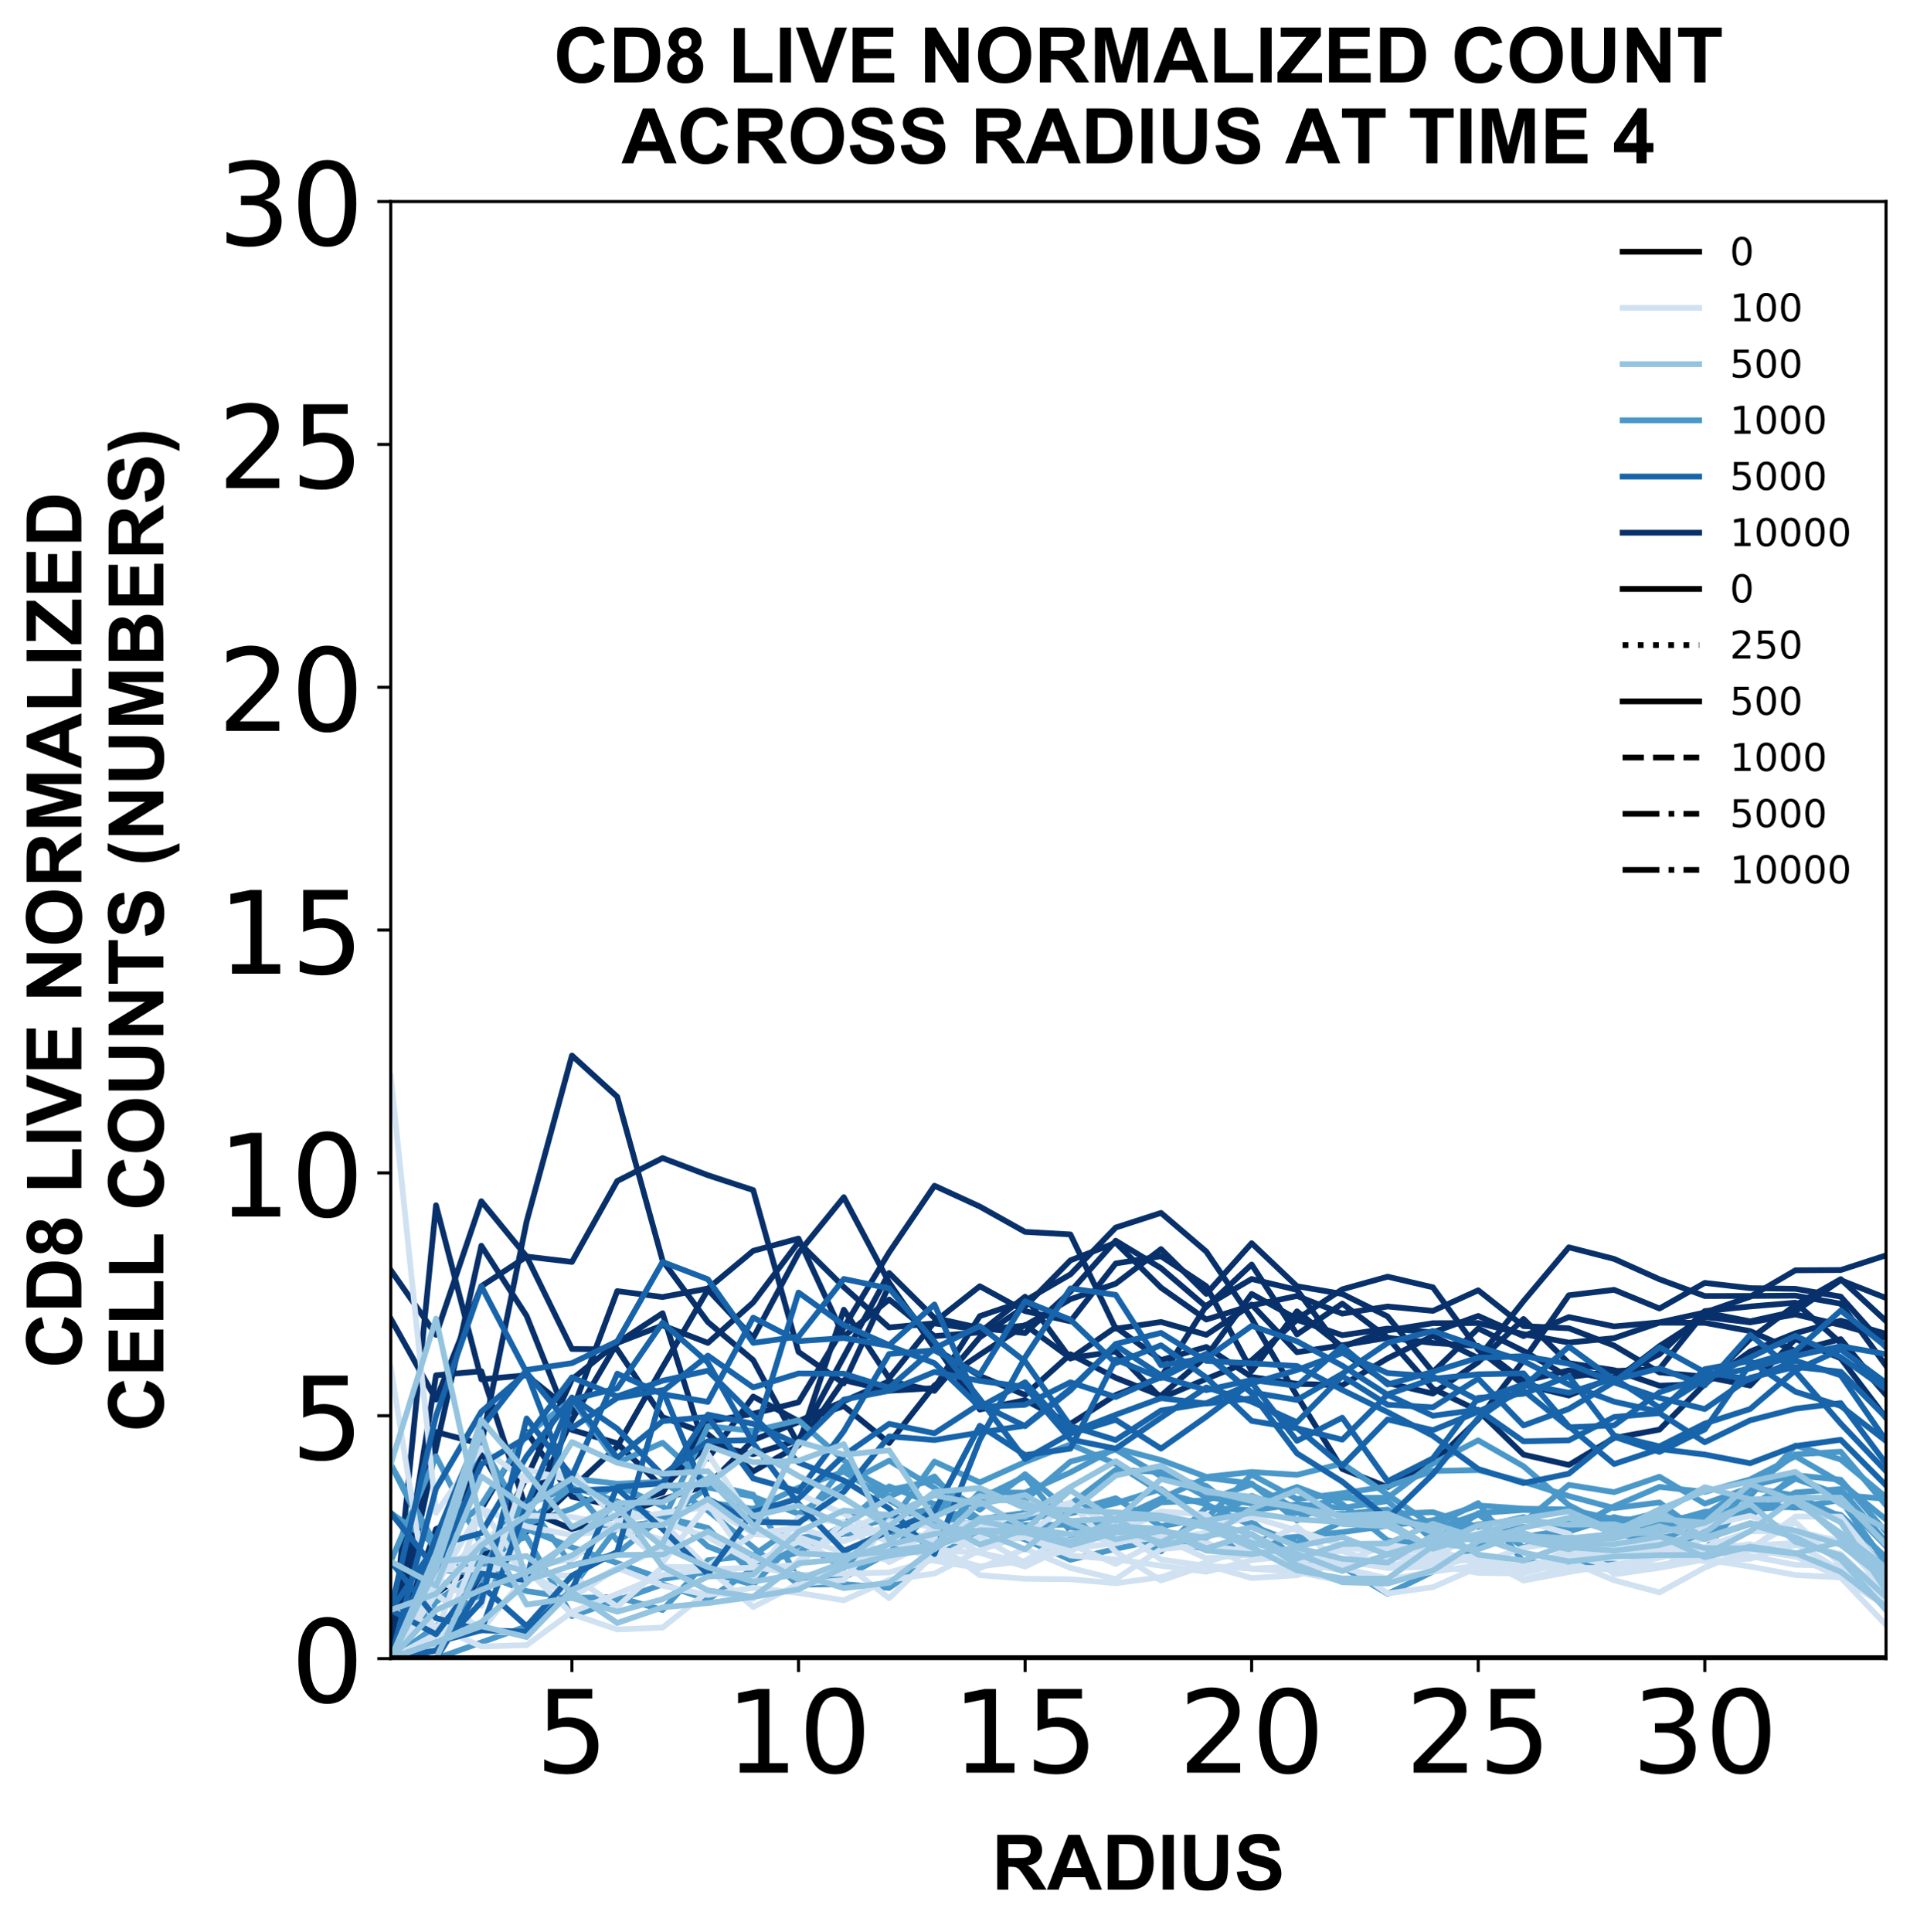 <?xml version="1.0" encoding="utf-8" standalone="no"?>
<!DOCTYPE svg PUBLIC "-//W3C//DTD SVG 1.1//EN"
  "http://www.w3.org/Graphics/SVG/1.1/DTD/svg11.dtd">
<!-- Created with matplotlib (https://matplotlib.org/) -->
<svg height="504.658pt" version="1.1" viewBox="0 0 503.356 504.658" width="503.356pt" xmlns="http://www.w3.org/2000/svg" xmlns:xlink="http://www.w3.org/1999/xlink">
 <defs>
  <style type="text/css">
*{stroke-linecap:butt;stroke-linejoin:round;}
  </style>
 </defs>
 <g id="figure_1">
  <g id="patch_1">
   <path d="M 0 504.658 
L 503.356 504.658 
L 503.356 -0 
L 0 -0 
z
" style="fill:#ffffff;"/>
  </g>
  <g id="axes_1">
   <g id="patch_2">
    <path d="M 102.056 433.161 
L 492.656 433.161 
L 492.656 52.641 
L 102.056 52.641 
z
" style="fill:#ffffff;"/>
   </g>
   <g id="matplotlib.axis_1">
    <g id="xtick_1">
     <g id="line2d_1">
      <defs>
       <path d="M 0 0 
L 0 3.5 
" id="m3a9b7017e0" style="stroke:#000000;stroke-width:0.8;"/>
      </defs>
      <g>
       <use style="stroke:#000000;stroke-width:0.8;" x="149.401" xlink:href="#m3a9b7017e0" y="433.161"/>
      </g>
     </g>
     <g id="text_1">
      <!-- 5 -->
      <defs>
       <path d="M 10.797 72.906 
L 49.516 72.906 
L 49.516 64.594 
L 19.828 64.594 
L 19.828 46.734 
Q 21.969 47.469 24.109 47.828 
Q 26.266 48.188 28.422 48.188 
Q 40.625 48.188 47.75 41.5 
Q 54.891 34.812 54.891 23.391 
Q 54.891 11.625 47.562 5.094 
Q 40.234 -1.422 26.906 -1.422 
Q 22.312 -1.422 17.547 -0.641 
Q 12.797 0.141 7.719 1.703 
L 7.719 11.625 
Q 12.109 9.234 16.797 8.062 
Q 21.484 6.891 26.703 6.891 
Q 35.156 6.891 40.078 11.328 
Q 45.016 15.766 45.016 23.391 
Q 45.016 31 40.078 35.438 
Q 35.156 39.891 26.703 39.891 
Q 22.75 39.891 18.812 39.016 
Q 14.891 38.141 10.797 36.281 
z
" id="DejaVuSans-53"/>
      </defs>
      <g transform="translate(139.857 462.957)scale(0.3 -0.3)">
       <use xlink:href="#DejaVuSans-53"/>
      </g>
     </g>
    </g>
    <g id="xtick_2">
     <g id="line2d_2">
      <g>
       <use style="stroke:#000000;stroke-width:0.8;" x="208.583" xlink:href="#m3a9b7017e0" y="433.161"/>
      </g>
     </g>
     <g id="text_2">
      <!-- 10 -->
      <defs>
       <path d="M 12.406 8.297 
L 28.516 8.297 
L 28.516 63.922 
L 10.984 60.406 
L 10.984 69.391 
L 28.422 72.906 
L 38.281 72.906 
L 38.281 8.297 
L 54.391 8.297 
L 54.391 0 
L 12.406 0 
z
" id="DejaVuSans-49"/>
       <path d="M 31.781 66.406 
Q 24.172 66.406 20.328 58.906 
Q 16.5 51.422 16.5 36.375 
Q 16.5 21.391 20.328 13.891 
Q 24.172 6.391 31.781 6.391 
Q 39.453 6.391 43.281 13.891 
Q 47.125 21.391 47.125 36.375 
Q 47.125 51.422 43.281 58.906 
Q 39.453 66.406 31.781 66.406 
z
M 31.781 74.219 
Q 44.047 74.219 50.516 64.516 
Q 56.984 54.828 56.984 36.375 
Q 56.984 17.969 50.516 8.266 
Q 44.047 -1.422 31.781 -1.422 
Q 19.531 -1.422 13.062 8.266 
Q 6.594 17.969 6.594 36.375 
Q 6.594 54.828 13.062 64.516 
Q 19.531 74.219 31.781 74.219 
z
" id="DejaVuSans-48"/>
      </defs>
      <g transform="translate(189.495 462.957)scale(0.3 -0.3)">
       <use xlink:href="#DejaVuSans-49"/>
       <use x="63.623" xlink:href="#DejaVuSans-48"/>
      </g>
     </g>
    </g>
    <g id="xtick_3">
     <g id="line2d_3">
      <g>
       <use style="stroke:#000000;stroke-width:0.8;" x="267.765" xlink:href="#m3a9b7017e0" y="433.161"/>
      </g>
     </g>
     <g id="text_3">
      <!-- 15 -->
      <g transform="translate(248.677 462.957)scale(0.3 -0.3)">
       <use xlink:href="#DejaVuSans-49"/>
       <use x="63.623" xlink:href="#DejaVuSans-53"/>
      </g>
     </g>
    </g>
    <g id="xtick_4">
     <g id="line2d_4">
      <g>
       <use style="stroke:#000000;stroke-width:0.8;" x="326.947" xlink:href="#m3a9b7017e0" y="433.161"/>
      </g>
     </g>
     <g id="text_4">
      <!-- 20 -->
      <defs>
       <path d="M 19.188 8.297 
L 53.609 8.297 
L 53.609 0 
L 7.328 0 
L 7.328 8.297 
Q 12.938 14.109 22.625 23.891 
Q 32.328 33.688 34.812 36.531 
Q 39.547 41.844 41.422 45.531 
Q 43.312 49.219 43.312 52.781 
Q 43.312 58.594 39.234 62.25 
Q 35.156 65.922 28.609 65.922 
Q 23.969 65.922 18.812 64.312 
Q 13.672 62.703 7.812 59.422 
L 7.812 69.391 
Q 13.766 71.781 18.938 73 
Q 24.125 74.219 28.422 74.219 
Q 39.75 74.219 46.484 68.547 
Q 53.219 62.891 53.219 53.422 
Q 53.219 48.922 51.531 44.891 
Q 49.859 40.875 45.406 35.406 
Q 44.188 33.984 37.641 27.219 
Q 31.109 20.453 19.188 8.297 
z
" id="DejaVuSans-50"/>
      </defs>
      <g transform="translate(307.859 462.957)scale(0.3 -0.3)">
       <use xlink:href="#DejaVuSans-50"/>
       <use x="63.623" xlink:href="#DejaVuSans-48"/>
      </g>
     </g>
    </g>
    <g id="xtick_5">
     <g id="line2d_5">
      <g>
       <use style="stroke:#000000;stroke-width:0.8;" x="386.128" xlink:href="#m3a9b7017e0" y="433.161"/>
      </g>
     </g>
     <g id="text_5">
      <!-- 25 -->
      <g transform="translate(367.041 462.957)scale(0.3 -0.3)">
       <use xlink:href="#DejaVuSans-50"/>
       <use x="63.623" xlink:href="#DejaVuSans-53"/>
      </g>
     </g>
    </g>
    <g id="xtick_6">
     <g id="line2d_6">
      <g>
       <use style="stroke:#000000;stroke-width:0.8;" x="445.31" xlink:href="#m3a9b7017e0" y="433.161"/>
      </g>
     </g>
     <g id="text_6">
      <!-- 30 -->
      <defs>
       <path d="M 40.578 39.312 
Q 47.656 37.797 51.625 33 
Q 55.609 28.219 55.609 21.188 
Q 55.609 10.406 48.188 4.484 
Q 40.766 -1.422 27.094 -1.422 
Q 22.516 -1.422 17.656 -0.516 
Q 12.797 0.391 7.625 2.203 
L 7.625 11.719 
Q 11.719 9.328 16.594 8.109 
Q 21.484 6.891 26.812 6.891 
Q 36.078 6.891 40.938 10.547 
Q 45.797 14.203 45.797 21.188 
Q 45.797 27.641 41.281 31.266 
Q 36.766 34.906 28.719 34.906 
L 20.219 34.906 
L 20.219 43.016 
L 29.109 43.016 
Q 36.375 43.016 40.234 45.922 
Q 44.094 48.828 44.094 54.297 
Q 44.094 59.906 40.109 62.906 
Q 36.141 65.922 28.719 65.922 
Q 24.656 65.922 20.016 65.031 
Q 15.375 64.156 9.812 62.312 
L 9.812 71.094 
Q 15.438 72.656 20.344 73.438 
Q 25.25 74.219 29.594 74.219 
Q 40.828 74.219 47.359 69.109 
Q 53.906 64.016 53.906 55.328 
Q 53.906 49.266 50.438 45.094 
Q 46.969 40.922 40.578 39.312 
z
" id="DejaVuSans-51"/>
      </defs>
      <g transform="translate(426.223 462.957)scale(0.3 -0.3)">
       <use xlink:href="#DejaVuSans-51"/>
       <use x="63.623" xlink:href="#DejaVuSans-48"/>
      </g>
     </g>
    </g>
    <g id="text_7">
     <!-- RADIUS -->
     <defs>
      <path d="M 7.328 0 
L 7.328 71.578 
L 37.75 71.578 
Q 49.219 71.578 54.422 69.641 
Q 59.625 67.719 62.75 62.781 
Q 65.875 57.859 65.875 51.516 
Q 65.875 43.453 61.125 38.203 
Q 56.391 32.953 46.969 31.594 
Q 51.656 28.859 54.703 25.578 
Q 57.766 22.312 62.938 13.969 
L 71.688 0 
L 54.391 0 
L 43.953 15.578 
Q 38.375 23.922 36.328 26.094 
Q 34.281 28.266 31.984 29.078 
Q 29.688 29.891 24.703 29.891 
L 21.781 29.891 
L 21.781 0 
z
M 21.781 41.312 
L 32.469 41.312 
Q 42.875 41.312 45.453 42.188 
Q 48.047 43.062 49.516 45.203 
Q 50.984 47.359 50.984 50.594 
Q 50.984 54.203 49.047 56.422 
Q 47.125 58.641 43.609 59.234 
Q 41.844 59.469 33.062 59.469 
L 21.781 59.469 
z
" id="Arial-BoldMT-82"/>
      <path d="M 71.828 0 
L 56.109 0 
L 49.859 16.266 
L 21.234 16.266 
L 15.328 0 
L 0 0 
L 27.875 71.578 
L 43.172 71.578 
z
M 45.219 28.328 
L 35.359 54.891 
L 25.688 28.328 
z
" id="Arial-BoldMT-65"/>
      <path d="M 7.234 71.578 
L 33.641 71.578 
Q 42.578 71.578 47.266 70.219 
Q 53.562 68.359 58.047 63.625 
Q 62.547 58.891 64.891 52.031 
Q 67.234 45.172 67.234 35.109 
Q 67.234 26.266 65.047 19.875 
Q 62.359 12.062 57.375 7.234 
Q 53.609 3.562 47.219 1.516 
Q 42.438 0 34.422 0 
L 7.234 0 
z
M 21.688 59.469 
L 21.688 12.062 
L 32.469 12.062 
Q 38.531 12.062 41.219 12.75 
Q 44.734 13.625 47.047 15.719 
Q 49.359 17.828 50.828 22.625 
Q 52.297 27.438 52.297 35.75 
Q 52.297 44.047 50.828 48.484 
Q 49.359 52.938 46.719 55.422 
Q 44.094 57.906 40.047 58.797 
Q 37.016 59.469 28.172 59.469 
z
" id="Arial-BoldMT-68"/>
      <path d="M 6.844 0 
L 6.844 71.578 
L 21.297 71.578 
L 21.297 0 
z
" id="Arial-BoldMT-73"/>
      <path d="M 7.172 71.578 
L 21.625 71.578 
L 21.625 32.812 
Q 21.625 23.578 22.172 20.844 
Q 23.094 16.453 26.578 13.797 
Q 30.078 11.141 36.141 11.141 
Q 42.281 11.141 45.406 13.641 
Q 48.531 16.156 49.172 19.812 
Q 49.812 23.484 49.812 31.984 
L 49.812 71.578 
L 64.266 71.578 
L 64.266 33.984 
Q 64.266 21.094 63.094 15.766 
Q 61.922 10.453 58.766 6.781 
Q 55.609 3.125 50.328 0.953 
Q 45.062 -1.219 36.578 -1.219 
Q 26.312 -1.219 21.016 1.141 
Q 15.719 3.516 12.641 7.297 
Q 9.578 11.078 8.594 15.234 
Q 7.172 21.391 7.172 33.406 
z
" id="Arial-BoldMT-85"/>
      <path d="M 3.609 23.297 
L 17.672 24.656 
Q 18.953 17.578 22.828 14.25 
Q 26.703 10.938 33.297 10.938 
Q 40.281 10.938 43.812 13.891 
Q 47.359 16.844 47.359 20.797 
Q 47.359 23.344 45.875 25.125 
Q 44.391 26.906 40.672 28.219 
Q 38.141 29.109 29.109 31.344 
Q 17.484 34.234 12.797 38.422 
Q 6.203 44.344 6.203 52.828 
Q 6.203 58.297 9.297 63.062 
Q 12.406 67.828 18.234 70.312 
Q 24.078 72.797 32.328 72.797 
Q 45.797 72.797 52.609 66.891 
Q 59.422 60.984 59.766 51.125 
L 45.312 50.484 
Q 44.391 56 41.328 58.422 
Q 38.281 60.844 32.172 60.844 
Q 25.875 60.844 22.312 58.25 
Q 20.016 56.594 20.016 53.812 
Q 20.016 51.266 22.172 49.469 
Q 24.906 47.172 35.453 44.672 
Q 46 42.188 51.047 39.516 
Q 56.109 36.859 58.953 32.25 
Q 61.812 27.641 61.812 20.844 
Q 61.812 14.703 58.391 9.328 
Q 54.984 3.953 48.734 1.344 
Q 42.484 -1.266 33.156 -1.266 
Q 19.578 -1.266 12.297 5 
Q 5.031 11.281 3.609 23.297 
z
" id="Arial-BoldMT-83"/>
     </defs>
     <g transform="translate(259.02 493.511)scale(0.2 -0.2)">
      <use xlink:href="#Arial-BoldMT-82"/>
      <use x="72.217" xlink:href="#Arial-BoldMT-65"/>
      <use x="144.434" xlink:href="#Arial-BoldMT-68"/>
      <use x="216.65" xlink:href="#Arial-BoldMT-73"/>
      <use x="244.434" xlink:href="#Arial-BoldMT-85"/>
      <use x="316.65" xlink:href="#Arial-BoldMT-83"/>
     </g>
    </g>
   </g>
   <g id="matplotlib.axis_2">
    <g id="ytick_1">
     <g id="line2d_7">
      <defs>
       <path d="M 0 0 
L -3.5 0 
" id="mfcec93beb2" style="stroke:#000000;stroke-width:0.8;"/>
      </defs>
      <g>
       <use style="stroke:#000000;stroke-width:0.8;" x="102.056" xlink:href="#mfcec93beb2" y="433.161"/>
      </g>
     </g>
     <g id="text_8">
      <!-- 0 -->
      <g transform="translate(75.968 444.559)scale(0.3 -0.3)">
       <use xlink:href="#DejaVuSans-48"/>
      </g>
     </g>
    </g>
    <g id="ytick_2">
     <g id="line2d_8">
      <g>
       <use style="stroke:#000000;stroke-width:0.8;" x="102.056" xlink:href="#mfcec93beb2" y="369.741"/>
      </g>
     </g>
     <g id="text_9">
      <!-- 5 -->
      <g transform="translate(75.968 381.139)scale(0.3 -0.3)">
       <use xlink:href="#DejaVuSans-53"/>
      </g>
     </g>
    </g>
    <g id="ytick_3">
     <g id="line2d_9">
      <g>
       <use style="stroke:#000000;stroke-width:0.8;" x="102.056" xlink:href="#mfcec93beb2" y="306.321"/>
      </g>
     </g>
     <g id="text_10">
      <!-- 10 -->
      <g transform="translate(56.881 317.719)scale(0.3 -0.3)">
       <use xlink:href="#DejaVuSans-49"/>
       <use x="63.623" xlink:href="#DejaVuSans-48"/>
      </g>
     </g>
    </g>
    <g id="ytick_4">
     <g id="line2d_10">
      <g>
       <use style="stroke:#000000;stroke-width:0.8;" x="102.056" xlink:href="#mfcec93beb2" y="242.901"/>
      </g>
     </g>
     <g id="text_11">
      <!-- 15 -->
      <g transform="translate(56.881 254.299)scale(0.3 -0.3)">
       <use xlink:href="#DejaVuSans-49"/>
       <use x="63.623" xlink:href="#DejaVuSans-53"/>
      </g>
     </g>
    </g>
    <g id="ytick_5">
     <g id="line2d_11">
      <g>
       <use style="stroke:#000000;stroke-width:0.8;" x="102.056" xlink:href="#mfcec93beb2" y="179.481"/>
      </g>
     </g>
     <g id="text_12">
      <!-- 20 -->
      <g transform="translate(56.881 190.879)scale(0.3 -0.3)">
       <use xlink:href="#DejaVuSans-50"/>
       <use x="63.623" xlink:href="#DejaVuSans-48"/>
      </g>
     </g>
    </g>
    <g id="ytick_6">
     <g id="line2d_12">
      <g>
       <use style="stroke:#000000;stroke-width:0.8;" x="102.056" xlink:href="#mfcec93beb2" y="116.061"/>
      </g>
     </g>
     <g id="text_13">
      <!-- 25 -->
      <g transform="translate(56.881 127.459)scale(0.3 -0.3)">
       <use xlink:href="#DejaVuSans-50"/>
       <use x="63.623" xlink:href="#DejaVuSans-53"/>
      </g>
     </g>
    </g>
    <g id="ytick_7">
     <g id="line2d_13">
      <g>
       <use style="stroke:#000000;stroke-width:0.8;" x="102.056" xlink:href="#mfcec93beb2" y="52.641"/>
      </g>
     </g>
     <g id="text_14">
      <!-- 30 -->
      <g transform="translate(56.881 64.039)scale(0.3 -0.3)">
       <use xlink:href="#DejaVuSans-51"/>
       <use x="63.623" xlink:href="#DejaVuSans-48"/>
      </g>
     </g>
    </g>
    <g id="text_15">
     <!-- CD8 LIVE NORMALIZED -->
     <defs>
      <path d="M 53.078 26.312 
L 67.094 21.875 
Q 63.875 10.156 56.375 4.469 
Q 48.875 -1.219 37.359 -1.219 
Q 23.094 -1.219 13.906 8.516 
Q 4.734 18.266 4.734 35.156 
Q 4.734 53.031 13.953 62.906 
Q 23.188 72.797 38.234 72.797 
Q 51.375 72.797 59.578 65.047 
Q 64.453 60.453 66.891 51.859 
L 52.594 48.438 
Q 51.312 54 47.281 57.219 
Q 43.266 60.453 37.5 60.453 
Q 29.547 60.453 24.578 54.734 
Q 19.625 49.031 19.625 36.234 
Q 19.625 22.656 24.5 16.891 
Q 29.391 11.141 37.203 11.141 
Q 42.969 11.141 47.109 14.797 
Q 51.266 18.453 53.078 26.312 
z
" id="Arial-BoldMT-67"/>
      <path d="M 16.016 38.625 
Q 10.688 40.875 8.266 44.797 
Q 5.859 48.734 5.859 53.422 
Q 5.859 61.422 11.453 66.641 
Q 17.047 71.875 27.344 71.875 
Q 37.547 71.875 43.188 66.641 
Q 48.828 61.422 48.828 53.422 
Q 48.828 48.438 46.234 44.547 
Q 43.656 40.672 38.969 38.625 
Q 44.922 36.234 48.016 31.641 
Q 51.125 27.047 51.125 21.047 
Q 51.125 11.141 44.797 4.938 
Q 38.484 -1.266 27.984 -1.266 
Q 18.219 -1.266 11.719 3.859 
Q 4.047 9.906 4.047 20.453 
Q 4.047 26.266 6.922 31.125 
Q 9.812 35.984 16.016 38.625 
z
M 18.844 52.438 
Q 18.844 48.344 21.156 46.047 
Q 23.484 43.75 27.344 43.75 
Q 31.25 43.75 33.594 46.062 
Q 35.938 48.391 35.938 52.484 
Q 35.938 56.344 33.609 58.656 
Q 31.297 60.984 27.484 60.984 
Q 23.531 60.984 21.188 58.641 
Q 18.844 56.297 18.844 52.438 
z
M 17.578 21.781 
Q 17.578 16.109 20.484 12.938 
Q 23.391 9.766 27.734 9.766 
Q 31.984 9.766 34.766 12.812 
Q 37.547 15.875 37.547 21.625 
Q 37.547 26.656 34.719 29.703 
Q 31.891 32.766 27.547 32.766 
Q 22.516 32.766 20.047 29.297 
Q 17.578 25.828 17.578 21.781 
z
" id="Arial-BoldMT-56"/>
      <path id="Arial-BoldMT-32"/>
      <path d="M 7.672 0 
L 7.672 71 
L 22.125 71 
L 22.125 12.062 
L 58.062 12.062 
L 58.062 0 
z
" id="Arial-BoldMT-76"/>
      <path d="M 25.531 0 
L -0.047 71.578 
L 15.625 71.578 
L 33.734 18.609 
L 51.266 71.578 
L 66.609 71.578 
L 40.969 0 
z
" id="Arial-BoldMT-86"/>
      <path d="M 7.281 0 
L 7.281 71.578 
L 60.359 71.578 
L 60.359 59.469 
L 21.734 59.469 
L 21.734 43.609 
L 57.672 43.609 
L 57.672 31.547 
L 21.734 31.547 
L 21.734 12.062 
L 61.719 12.062 
L 61.719 0 
z
" id="Arial-BoldMT-69"/>
      <path d="M 7.422 0 
L 7.422 71.578 
L 21.484 71.578 
L 50.781 23.781 
L 50.781 71.578 
L 64.203 71.578 
L 64.203 0 
L 49.703 0 
L 20.844 46.688 
L 20.844 0 
z
" id="Arial-BoldMT-78"/>
      <path d="M 4.344 35.359 
Q 4.344 46.297 7.625 53.719 
Q 10.062 59.188 14.281 63.531 
Q 18.5 67.875 23.531 69.969 
Q 30.219 72.797 38.969 72.797 
Q 54.781 72.797 64.281 62.984 
Q 73.781 53.172 73.781 35.688 
Q 73.781 18.359 64.359 8.562 
Q 54.938 -1.219 39.156 -1.219 
Q 23.188 -1.219 13.766 8.516 
Q 4.344 18.266 4.344 35.359 
z
M 19.234 35.844 
Q 19.234 23.688 24.844 17.406 
Q 30.469 11.141 39.109 11.141 
Q 47.75 11.141 53.297 17.359 
Q 58.844 23.578 58.844 36.031 
Q 58.844 48.344 53.438 54.391 
Q 48.047 60.453 39.109 60.453 
Q 30.172 60.453 24.703 54.312 
Q 19.234 48.188 19.234 35.844 
z
" id="Arial-BoldMT-79"/>
      <path d="M 7.078 0 
L 7.078 71.578 
L 28.719 71.578 
L 41.703 22.75 
L 54.547 71.578 
L 76.219 71.578 
L 76.219 0 
L 62.797 0 
L 62.797 56.344 
L 48.578 0 
L 34.672 0 
L 20.516 56.344 
L 20.516 0 
z
" id="Arial-BoldMT-77"/>
      <path d="M 1.078 0 
L 1.078 13.031 
L 38.672 59.469 
L 5.328 59.469 
L 5.328 71.578 
L 57.719 71.578 
L 57.719 60.359 
L 18.5 12.062 
L 59.234 12.062 
L 59.234 0 
z
" id="Arial-BoldMT-90"/>
     </defs>
     <g transform="translate(21.253 357.348)rotate(-90)scale(0.2 -0.2)">
      <use xlink:href="#Arial-BoldMT-67"/>
      <use x="72.217" xlink:href="#Arial-BoldMT-68"/>
      <use x="144.434" xlink:href="#Arial-BoldMT-56"/>
      <use x="200.049" xlink:href="#Arial-BoldMT-32"/>
      <use x="227.832" xlink:href="#Arial-BoldMT-76"/>
      <use x="288.916" xlink:href="#Arial-BoldMT-73"/>
      <use x="316.699" xlink:href="#Arial-BoldMT-86"/>
      <use x="383.398" xlink:href="#Arial-BoldMT-69"/>
      <use x="450.098" xlink:href="#Arial-BoldMT-32"/>
      <use x="477.881" xlink:href="#Arial-BoldMT-78"/>
      <use x="550.098" xlink:href="#Arial-BoldMT-79"/>
      <use x="627.881" xlink:href="#Arial-BoldMT-82"/>
      <use x="700.098" xlink:href="#Arial-BoldMT-77"/>
      <use x="783.398" xlink:href="#Arial-BoldMT-65"/>
      <use x="855.615" xlink:href="#Arial-BoldMT-76"/>
      <use x="916.699" xlink:href="#Arial-BoldMT-73"/>
      <use x="944.482" xlink:href="#Arial-BoldMT-90"/>
      <use x="1005.566" xlink:href="#Arial-BoldMT-69"/>
      <use x="1072.266" xlink:href="#Arial-BoldMT-68"/>
     </g>
     <!-- CELL COUNTS (NUMBERS) -->
     <defs>
      <path d="M 23.391 0 
L 23.391 59.469 
L 2.156 59.469 
L 2.156 71.578 
L 59.031 71.578 
L 59.031 59.469 
L 37.844 59.469 
L 37.844 0 
z
" id="Arial-BoldMT-84"/>
      <path d="M 29.938 -21.047 
L 20.516 -21.047 
Q 13.031 -9.766 9.125 2.391 
Q 5.219 14.547 5.219 25.922 
Q 5.219 40.047 10.062 52.641 
Q 14.266 63.578 20.703 72.797 
L 30.078 72.797 
Q 23.391 58.016 20.875 47.625 
Q 18.359 37.25 18.359 25.641 
Q 18.359 17.625 19.844 9.219 
Q 21.344 0.828 23.922 -6.734 
Q 25.641 -11.719 29.938 -21.047 
z
" id="Arial-BoldMT-40"/>
      <path d="M 7.328 71.578 
L 35.938 71.578 
Q 44.438 71.578 48.609 70.875 
Q 52.781 70.172 56.078 67.922 
Q 59.375 65.672 61.562 61.938 
Q 63.766 58.203 63.766 53.562 
Q 63.766 48.531 61.047 44.328 
Q 58.344 40.141 53.719 38.031 
Q 60.25 36.141 63.766 31.547 
Q 67.281 26.953 67.281 20.75 
Q 67.281 15.875 65.016 11.25 
Q 62.75 6.641 58.812 3.875 
Q 54.891 1.125 49.125 0.484 
Q 45.516 0.094 31.688 0 
L 7.328 0 
z
M 21.781 59.672 
L 21.781 43.109 
L 31.25 43.109 
Q 39.703 43.109 41.75 43.359 
Q 45.453 43.797 47.578 45.922 
Q 49.703 48.047 49.703 51.516 
Q 49.703 54.828 47.875 56.906 
Q 46.047 58.984 42.438 59.422 
Q 40.281 59.672 30.078 59.672 
z
M 21.781 31.203 
L 21.781 12.062 
L 35.156 12.062 
Q 42.969 12.062 45.062 12.5 
Q 48.297 13.094 50.312 15.359 
Q 52.344 17.625 52.344 21.438 
Q 52.344 24.656 50.781 26.906 
Q 49.219 29.156 46.266 30.172 
Q 43.312 31.203 33.453 31.203 
z
" id="Arial-BoldMT-66"/>
      <path d="M 3.375 -21.047 
Q 7.422 -12.359 9.078 -7.719 
Q 10.75 -3.078 12.156 2.969 
Q 13.578 9.031 14.25 14.469 
Q 14.938 19.922 14.938 25.641 
Q 14.938 37.25 12.453 47.625 
Q 9.969 58.016 3.266 72.797 
L 12.594 72.797 
Q 19.969 62.312 24.047 50.531 
Q 28.125 38.766 28.125 26.656 
Q 28.125 16.453 24.906 4.781 
Q 21.234 -8.297 12.844 -21.047 
z
" id="Arial-BoldMT-41"/>
     </defs>
     <g transform="translate(42.671 374.003)rotate(-90)scale(0.2 -0.2)">
      <use xlink:href="#Arial-BoldMT-67"/>
      <use x="72.217" xlink:href="#Arial-BoldMT-69"/>
      <use x="138.916" xlink:href="#Arial-BoldMT-76"/>
      <use x="200" xlink:href="#Arial-BoldMT-76"/>
      <use x="261.068" xlink:href="#Arial-BoldMT-32"/>
      <use x="288.852" xlink:href="#Arial-BoldMT-67"/>
      <use x="361.068" xlink:href="#Arial-BoldMT-79"/>
      <use x="438.852" xlink:href="#Arial-BoldMT-85"/>
      <use x="511.068" xlink:href="#Arial-BoldMT-78"/>
      <use x="583.285" xlink:href="#Arial-BoldMT-84"/>
      <use x="644.369" xlink:href="#Arial-BoldMT-83"/>
      <use x="711.068" xlink:href="#Arial-BoldMT-32"/>
      <use x="738.852" xlink:href="#Arial-BoldMT-40"/>
      <use x="772.152" xlink:href="#Arial-BoldMT-78"/>
      <use x="844.369" xlink:href="#Arial-BoldMT-85"/>
      <use x="916.586" xlink:href="#Arial-BoldMT-77"/>
      <use x="999.887" xlink:href="#Arial-BoldMT-66"/>
      <use x="1072.104" xlink:href="#Arial-BoldMT-69"/>
      <use x="1138.803" xlink:href="#Arial-BoldMT-82"/>
      <use x="1211.02" xlink:href="#Arial-BoldMT-83"/>
      <use x="1277.719" xlink:href="#Arial-BoldMT-41"/>
     </g>
    </g>
   </g>
   <g id="line2d_14">
    <path clip-path="url(#pbec75a4c5b)" d="M 102.056 433.161 
L 113.892 431.047 
L 125.728 410.964 
L 137.565 395.814 
L 149.401 370.798 
L 161.237 350.715 
L 173.074 342.964 
L 184.91 380.915 
L 196.747 364.721 
L 208.583 371.151 
L 220.419 365.936 
L 232.256 360.709 
L 244.092 363.223 
L 255.928 349.252 
L 267.765 341.202 
L 279.601 329.152 
L 291.437 324.555 
L 303.274 336.29 
L 315.11 344.608 
L 326.947 340.924 
L 338.783 338.454 
L 350.619 343.065 
L 362.456 341.202 
L 374.292 342.351 
L 386.128 336.974 
L 397.965 346.318 
L 409.801 346.894 
L 421.637 351.42 
L 433.474 358.416 
L 445.31 359.536 
L 457.147 361.849 
L 468.983 349.692 
L 480.819 354.745 
L 492.656 370.318 
" style="fill:none;stroke:#08306b;stroke-linecap:square;stroke-width:1.5;"/>
   </g>
   <g id="line2d_15">
    <path clip-path="url(#pbec75a4c5b)" d="M 102.056 433.161 
L 113.892 399.337 
L 125.728 394.052 
L 137.565 373.969 
L 149.401 390.881 
L 161.237 393.418 
L 173.074 389.824 
L 184.91 371.251 
L 196.747 369.213 
L 208.583 366.218 
L 220.419 346.699 
L 232.256 327.077 
L 244.092 309.668 
L 255.928 315.102 
L 267.765 321.723 
L 279.601 322.388 
L 291.437 347.016 
L 303.274 345.244 
L 315.11 348.601 
L 326.947 340.702 
L 338.783 353.146 
L 350.619 351.319 
L 362.456 349.37 
L 374.292 350.715 
L 386.128 351.508 
L 397.965 360.693 
L 409.801 357.87 
L 421.637 360.581 
L 433.474 351.546 
L 445.31 343.936 
L 457.147 345.36 
L 468.983 343.282 
L 480.819 346.025 
L 492.656 349.37 
" style="fill:none;stroke:#08306b;stroke-linecap:square;stroke-width:1.5;"/>
   </g>
   <g id="line2d_16">
    <path clip-path="url(#pbec75a4c5b)" d="M 102.056 433.161 
L 113.892 314.777 
L 125.728 360.228 
L 137.565 359.171 
L 149.401 368.684 
L 161.237 337.186 
L 173.074 338.736 
L 184.91 336.521 
L 196.747 326.668 
L 208.583 323.468 
L 220.419 349.024 
L 232.256 339.377 
L 244.092 348.954 
L 255.928 347.951 
L 267.765 338.635 
L 279.601 354.802 
L 291.437 346.619 
L 303.274 355.192 
L 315.11 351.772 
L 326.947 359.616 
L 338.783 361.391 
L 350.619 361.789 
L 362.456 354.751 
L 374.292 348.877 
L 386.128 354.679 
L 397.965 339.807 
L 409.801 325.754 
L 421.637 328.792 
L 433.474 334.105 
L 445.31 338.469 
L 457.147 338.454 
L 468.983 338.372 
L 480.819 340.476 
L 492.656 356.673 
" style="fill:none;stroke:#08306b;stroke-linecap:square;stroke-width:1.5;"/>
   </g>
   <g id="line2d_17">
    <path clip-path="url(#pbec75a4c5b)" d="M 102.056 433.161 
L 113.892 373.969 
L 125.728 377.14 
L 137.565 319.005 
L 149.401 275.668 
L 161.237 286.45 
L 173.074 329.223 
L 184.91 345.279 
L 196.747 355.207 
L 208.583 377.258 
L 220.419 342.048 
L 232.256 359.94 
L 244.092 345.254 
L 255.928 335.917 
L 267.765 342.41 
L 279.601 345.078 
L 291.437 329.972 
L 303.274 328.083 
L 315.11 335.917 
L 326.947 358.059 
L 338.783 342.471 
L 350.619 351.722 
L 362.456 347.448 
L 374.292 345.568 
L 386.128 345.518 
L 397.965 348.432 
L 409.801 350.634 
L 421.637 349.463 
L 433.474 345.43 
L 445.31 345.467 
L 457.147 347.615 
L 468.983 352.829 
L 480.819 349.724 
L 492.656 364.04 
" style="fill:none;stroke:#08306b;stroke-linecap:square;stroke-width:1.5;"/>
   </g>
   <g id="line2d_18">
    <path clip-path="url(#pbec75a4c5b)" d="M 102.056 331.689 
L 113.892 348.601 
L 125.728 313.72 
L 137.565 328.166 
L 149.401 352.301 
L 161.237 352.406 
L 173.074 370.094 
L 184.91 374.573 
L 196.747 384.275 
L 208.583 377.493 
L 220.419 360.44 
L 232.256 363.207 
L 244.092 362.518 
L 255.928 343.723 
L 267.765 339.692 
L 279.601 332.817 
L 291.437 320.591 
L 303.274 316.767 
L 315.11 326.874 
L 326.947 344.373 
L 338.783 364.562 
L 350.619 383.633 
L 362.456 388.383 
L 374.292 382.15 
L 386.128 370.71 
L 397.965 355.281 
L 409.801 338.275 
L 421.637 336.857 
L 433.474 341.731 
L 445.31 335.042 
L 457.147 336.411 
L 468.983 336.599 
L 480.819 338.626 
L 492.656 351.868 
" style="fill:none;stroke:#08306b;stroke-linecap:square;stroke-width:1.5;"/>
   </g>
   <g id="line2d_19">
    <path clip-path="url(#pbec75a4c5b)" d="M 102.056 433.161 
L 113.892 378.197 
L 125.728 325.347 
L 137.565 343.669 
L 149.401 373.441 
L 161.237 376.929 
L 173.074 388.415 
L 184.91 377.291 
L 196.747 379.783 
L 208.583 376.083 
L 220.419 354.309 
L 232.256 332.458 
L 244.092 344.197 
L 255.928 346.812 
L 267.765 348.148 
L 279.601 337.327 
L 291.437 324.026 
L 303.274 331.192 
L 315.11 341.32 
L 326.947 330.243 
L 338.783 348.496 
L 350.619 340.447 
L 362.456 349.37 
L 374.292 362.664 
L 386.128 368.42 
L 397.965 379.888 
L 409.801 382.588 
L 421.637 375.535 
L 433.474 373.365 
L 445.31 361.431 
L 457.147 352.97 
L 468.983 348.192 
L 480.819 344.902 
L 492.656 348.345 
" style="fill:none;stroke:#08306b;stroke-linecap:square;stroke-width:1.5;"/>
   </g>
   <g id="line2d_20">
    <path clip-path="url(#pbec75a4c5b)" d="M 102.056 433.161 
L 113.892 416.249 
L 125.728 407.793 
L 137.565 385.949 
L 149.401 360.228 
L 161.237 350.715 
L 173.074 346.135 
L 184.91 350.715 
L 196.747 340.145 
L 208.583 324.408 
L 220.419 336.129 
L 232.256 346.679 
L 244.092 345.606 
L 255.928 347.3 
L 267.765 346.185 
L 279.601 339.3 
L 291.437 335.257 
L 303.274 326.218 
L 315.11 337.914 
L 326.947 324.68 
L 338.783 335.917 
L 350.619 337.931 
L 362.456 343.797 
L 374.292 358.344 
L 386.128 346.928 
L 397.965 352.829 
L 409.801 359.659 
L 421.637 358.075 
L 433.474 357.51 
L 445.31 342.77 
L 457.147 345.078 
L 468.983 342.464 
L 480.819 334.332 
L 492.656 338.992 
" style="fill:none;stroke:#08306b;stroke-linecap:square;stroke-width:1.5;"/>
   </g>
   <g id="line2d_21">
    <path clip-path="url(#pbec75a4c5b)" d="M 102.056 344.373 
L 113.892 365.513 
L 125.728 335.917 
L 137.565 328.166 
L 149.401 329.575 
L 161.237 308.435 
L 173.074 302.446 
L 184.91 306.925 
L 196.747 310.813 
L 208.583 353.064 
L 220.419 361.285 
L 232.256 335.725 
L 244.092 350.891 
L 255.928 368.115 
L 267.765 365.664 
L 279.601 371.855 
L 291.437 364.324 
L 303.274 359.669 
L 315.11 340.967 
L 326.947 334.026 
L 338.783 336.869 
L 350.619 353.031 
L 362.456 361.189 
L 374.292 363.951 
L 386.128 355.736 
L 397.965 344.458 
L 409.801 356 
L 421.637 357.84 
L 433.474 361.889 
L 445.31 361.431 
L 457.147 349.658 
L 468.983 340.827 
L 480.819 334.067 
L 492.656 345.014 
" style="fill:none;stroke:#08306b;stroke-linecap:square;stroke-width:1.5;"/>
   </g>
   <g id="line2d_22">
    <path clip-path="url(#pbec75a4c5b)" d="M 102.056 433.161 
L 113.892 359.171 
L 125.728 358.114 
L 137.565 394.405 
L 149.401 399.337 
L 161.237 395.955 
L 173.074 391.586 
L 184.91 387.861 
L 196.747 376.083 
L 208.583 371.385 
L 220.419 367.204 
L 232.256 376.852 
L 244.092 361.814 
L 255.928 353.805 
L 267.765 346.034 
L 279.601 354.661 
L 291.437 352.961 
L 303.274 365.14 
L 315.11 360.111 
L 326.947 355.277 
L 338.783 344.69 
L 350.619 348.702 
L 362.456 346.968 
L 374.292 347.958 
L 386.128 343.669 
L 397.965 348.939 
L 409.801 343.967 
L 421.637 346.409 
L 433.474 345.355 
L 445.31 342.77 
L 457.147 338.665 
L 468.983 331.757 
L 480.819 331.689 
L 492.656 327.846 
" style="fill:none;stroke:#08306b;stroke-linecap:square;stroke-width:1.5;"/>
   </g>
   <g id="line2d_23">
    <path clip-path="url(#pbec75a4c5b)" d="M 102.056 433.161 
L 113.892 409.907 
L 125.728 379.254 
L 137.565 400.042 
L 149.401 388.767 
L 161.237 377.774 
L 173.074 357.057 
L 184.91 336.823 
L 196.747 349.394 
L 208.583 327.226 
L 220.419 312.663 
L 232.256 334.956 
L 244.092 352.125 
L 255.928 359.334 
L 267.765 364.305 
L 279.601 353.675 
L 291.437 359.832 
L 303.274 364.518 
L 315.11 354.239 
L 326.947 337.92 
L 338.783 344.479 
L 350.619 336.723 
L 362.456 333.419 
L 374.292 336.193 
L 386.128 352.477 
L 397.965 361.623 
L 409.801 364.456 
L 421.637 359.563 
L 433.474 353.66 
L 445.31 342.405 
L 457.147 341.202 
L 468.983 340.213 
L 480.819 350.715 
L 492.656 364.296 
" style="fill:none;stroke:#08306b;stroke-linecap:square;stroke-width:1.5;"/>
   </g>
   <g id="line2d_24">
    <path clip-path="url(#pbec75a4c5b)" d="M 102.056 433.161 
L 113.892 433.161 
L 125.728 414.135 
L 137.565 392.995 
L 149.401 386.125 
L 161.237 387.499 
L 173.074 387.006 
L 184.91 394.505 
L 196.747 404.094 
L 208.583 413.9 
L 220.419 413.712 
L 232.256 414.712 
L 244.092 406.384 
L 255.928 400.476 
L 267.765 396.468 
L 279.601 395.25 
L 291.437 392.599 
L 303.274 388.892 
L 315.11 397.693 
L 326.947 390.659 
L 338.783 395.109 
L 350.619 395.411 
L 362.456 394.244 
L 374.292 401.359 
L 386.128 398.104 
L 397.965 397.392 
L 409.801 397.792 
L 421.637 397.85 
L 433.474 394.958 
L 445.31 399.119 
L 457.147 393.418 
L 468.983 386.176 
L 480.819 390.419 
L 492.656 391.458 
" style="fill:none;stroke:#4a98c9;stroke-linecap:square;stroke-width:1.5;"/>
   </g>
   <g id="line2d_25">
    <path clip-path="url(#pbec75a4c5b)" d="M 102.056 433.161 
L 113.892 418.363 
L 125.728 409.907 
L 137.565 392.291 
L 149.401 408.85 
L 161.237 405.679 
L 173.074 396.166 
L 184.91 399.035 
L 196.747 411.228 
L 208.583 402.626 
L 220.419 409.484 
L 232.256 398.376 
L 244.092 381.721 
L 255.928 387.141 
L 267.765 381.821 
L 279.601 377.211 
L 291.437 382.293 
L 303.274 389.762 
L 315.11 392.878 
L 326.947 398.447 
L 338.783 403.037 
L 350.619 397.425 
L 362.456 394.821 
L 374.292 399.521 
L 386.128 395.373 
L 397.965 401.367 
L 409.801 399.5 
L 421.637 396.597 
L 433.474 397.299 
L 445.31 395.62 
L 457.147 388.063 
L 468.983 385.289 
L 480.819 386.455 
L 492.656 400.042 
" style="fill:none;stroke:#4a98c9;stroke-linecap:square;stroke-width:1.5;"/>
   </g>
   <g id="line2d_26">
    <path clip-path="url(#pbec75a4c5b)" d="M 102.056 433.161 
L 113.892 409.907 
L 125.728 410.964 
L 137.565 397.928 
L 149.401 388.239 
L 161.237 402.297 
L 173.074 395.814 
L 184.91 392.391 
L 196.747 394.052 
L 208.583 388.532 
L 220.419 384.328 
L 232.256 391.842 
L 244.092 398.28 
L 255.928 397.711 
L 267.765 402.055 
L 279.601 407.37 
L 291.437 404.49 
L 303.274 401.949 
L 315.11 404.622 
L 326.947 402.341 
L 338.783 401.346 
L 350.619 400.143 
L 362.456 398.472 
L 374.292 397.039 
L 386.128 393.171 
L 397.965 394.01 
L 409.801 394.215 
L 421.637 396.753 
L 433.474 401.753 
L 445.31 399.41 
L 457.147 395.109 
L 468.983 385.153 
L 480.819 391.806 
L 492.656 408.242 
" style="fill:none;stroke:#4a98c9;stroke-linecap:square;stroke-width:1.5;"/>
   </g>
   <g id="line2d_27">
    <path clip-path="url(#pbec75a4c5b)" d="M 102.056 382.425 
L 113.892 403.565 
L 125.728 392.995 
L 137.565 374.674 
L 149.401 365.513 
L 161.237 382.002 
L 173.074 376.788 
L 184.91 387.559 
L 196.747 390.353 
L 208.583 412.726 
L 220.419 412.021 
L 232.256 405.487 
L 244.092 394.405 
L 255.928 396.573 
L 267.765 400.998 
L 279.601 400.888 
L 291.437 398.677 
L 303.274 392.373 
L 315.11 391.821 
L 326.947 387.655 
L 338.783 394.158 
L 350.619 391.183 
L 362.456 391.17 
L 374.292 382.241 
L 386.128 376.171 
L 397.965 382.933 
L 409.801 393.077 
L 421.637 399.102 
L 433.474 398.129 
L 445.31 394.818 
L 457.147 394.193 
L 468.983 393.404 
L 480.819 395.638 
L 492.656 406.768 
" style="fill:none;stroke:#4a98c9;stroke-linecap:square;stroke-width:1.5;"/>
   </g>
   <g id="line2d_28">
    <path clip-path="url(#pbec75a4c5b)" d="M 102.056 395.109 
L 113.892 403.565 
L 125.728 377.14 
L 137.565 397.928 
L 149.401 394.052 
L 161.237 387.922 
L 173.074 393.348 
L 184.91 403.867 
L 196.747 408.586 
L 208.583 405.444 
L 220.419 398.069 
L 232.256 388.191 
L 244.092 392.819 
L 255.928 391.694 
L 267.765 391.787 
L 279.601 381.721 
L 291.437 378.594 
L 303.274 385.534 
L 315.11 388.063 
L 326.947 397.223 
L 338.783 407.476 
L 350.619 409.203 
L 362.456 416.249 
L 374.292 410.459 
L 386.128 403.829 
L 397.965 397.561 
L 409.801 387.792 
L 421.637 389.707 
L 433.474 385.672 
L 445.31 392.704 
L 457.147 388.485 
L 468.983 390.608 
L 480.819 396.1 
L 492.656 410.42 
" style="fill:none;stroke:#4a98c9;stroke-linecap:square;stroke-width:1.5;"/>
   </g>
   <g id="line2d_29">
    <path clip-path="url(#pbec75a4c5b)" d="M 102.056 433.161 
L 113.892 431.047 
L 125.728 404.622 
L 137.565 401.451 
L 149.401 422.063 
L 161.237 417.94 
L 173.074 413.783 
L 184.91 417.759 
L 196.747 409.643 
L 208.583 403.565 
L 220.419 400.606 
L 232.256 400.106 
L 244.092 401.627 
L 255.928 389.743 
L 267.765 389.824 
L 279.601 384.539 
L 291.437 378.197 
L 303.274 381.306 
L 315.11 385.714 
L 326.947 384.428 
L 338.783 385.173 
L 350.619 382.224 
L 362.456 390.305 
L 374.292 398.51 
L 386.128 392.555 
L 397.965 407.962 
L 409.801 408.606 
L 421.637 408.341 
L 433.474 409.379 
L 445.31 404.804 
L 457.147 390.74 
L 468.983 377.515 
L 480.819 381.17 
L 492.656 391.009 
" style="fill:none;stroke:#4a98c9;stroke-linecap:square;stroke-width:1.5;"/>
   </g>
   <g id="line2d_30">
    <path clip-path="url(#pbec75a4c5b)" d="M 102.056 433.161 
L 113.892 424.705 
L 125.728 416.249 
L 137.565 399.337 
L 149.401 404.094 
L 161.237 408.216 
L 173.074 412.374 
L 184.91 410.511 
L 196.747 413.871 
L 208.583 401.686 
L 220.419 399.971 
L 232.256 396.455 
L 244.092 393.876 
L 255.928 391.369 
L 267.765 385.596 
L 279.601 399.901 
L 291.437 396.827 
L 303.274 391.379 
L 315.11 385.949 
L 326.947 387.432 
L 338.783 397.118 
L 350.619 390.177 
L 362.456 395.398 
L 374.292 394.925 
L 386.128 398.809 
L 397.965 396.209 
L 409.801 399.988 
L 421.637 396.205 
L 433.474 399.186 
L 445.31 396.421 
L 457.147 395.603 
L 468.983 389.79 
L 480.819 388.899 
L 492.656 402.668 
" style="fill:none;stroke:#4a98c9;stroke-linecap:square;stroke-width:1.5;"/>
   </g>
   <g id="line2d_31">
    <path clip-path="url(#pbec75a4c5b)" d="M 102.056 407.793 
L 113.892 380.311 
L 125.728 403.565 
L 137.565 392.995 
L 149.401 388.239 
L 161.237 392.15 
L 173.074 396.871 
L 184.91 388.465 
L 196.747 390.881 
L 208.583 395.344 
L 220.419 387.71 
L 232.256 381.464 
L 244.092 388.591 
L 255.928 396.735 
L 267.765 395.109 
L 279.601 392.854 
L 291.437 383.879 
L 303.274 384.415 
L 315.11 390.999 
L 326.947 392.661 
L 338.783 388.344 
L 350.619 392.794 
L 362.456 402.316 
L 374.292 403.198 
L 386.128 395.197 
L 397.965 394.348 
L 409.801 394.703 
L 421.637 400.747 
L 433.474 401.98 
L 445.31 401.962 
L 457.147 392.784 
L 468.983 393.745 
L 480.819 391.74 
L 492.656 403.821 
" style="fill:none;stroke:#4a98c9;stroke-linecap:square;stroke-width:1.5;"/>
   </g>
   <g id="line2d_32">
    <path clip-path="url(#pbec75a4c5b)" d="M 102.056 382.425 
L 113.892 405.679 
L 125.728 410.964 
L 137.565 415.545 
L 149.401 417.306 
L 161.237 417.095 
L 173.074 420.477 
L 184.91 407.491 
L 196.747 406.208 
L 208.583 397.928 
L 220.419 383.059 
L 232.256 389.152 
L 244.092 386.653 
L 255.928 394.296 
L 267.765 384.992 
L 279.601 394.686 
L 291.437 391.278 
L 303.274 398.591 
L 315.11 396.519 
L 326.947 385.096 
L 338.783 391.515 
L 350.619 389.975 
L 362.456 388.191 
L 374.292 384.172 
L 386.128 383.923 
L 397.965 386.991 
L 409.801 390.719 
L 421.637 393.857 
L 433.474 392.391 
L 445.31 401.233 
L 457.147 388.556 
L 468.983 379.834 
L 480.819 379.122 
L 492.656 393.123 
" style="fill:none;stroke:#4a98c9;stroke-linecap:square;stroke-width:1.5;"/>
   </g>
   <g id="line2d_33">
    <path clip-path="url(#pbec75a4c5b)" d="M 102.056 433.161 
L 113.892 433.161 
L 125.728 428.933 
L 137.565 424.705 
L 149.401 414.664 
L 161.237 398.914 
L 173.074 397.223 
L 184.91 372.459 
L 196.747 373.705 
L 208.583 370.916 
L 220.419 381.368 
L 232.256 390.881 
L 244.092 385.596 
L 255.928 399.175 
L 267.765 398.28 
L 279.601 398.21 
L 291.437 399.073 
L 303.274 405.182 
L 315.11 393.7 
L 326.947 394.442 
L 338.783 392.89 
L 350.619 393.801 
L 362.456 392.034 
L 374.292 402.187 
L 386.128 395.462 
L 397.965 404.157 
L 409.801 399.825 
L 421.637 393.387 
L 433.474 388.314 
L 445.31 389.642 
L 457.147 386.371 
L 468.983 380.311 
L 480.819 387.182 
L 492.656 396.839 
" style="fill:none;stroke:#4a98c9;stroke-linecap:square;stroke-width:1.5;"/>
   </g>
   <g id="line2d_34">
    <path clip-path="url(#pbec75a4c5b)" d="M 102.056 433.161 
L 113.892 426.819 
L 125.728 394.052 
L 137.565 398.633 
L 149.401 400.923 
L 161.237 399.337 
L 173.074 397.576 
L 184.91 401.451 
L 196.747 408.058 
L 208.583 402.626 
L 220.419 408.216 
L 232.256 417.402 
L 244.092 405.855 
L 255.928 409.094 
L 267.765 407.642 
L 279.601 400.324 
L 291.437 402.64 
L 303.274 401.576 
L 315.11 406.971 
L 326.947 406.013 
L 338.783 407.053 
L 350.619 407.592 
L 362.456 409.523 
L 374.292 409.172 
L 386.128 406.648 
L 397.965 409.484 
L 409.801 405.761 
L 421.637 409.437 
L 433.474 408.699 
L 445.31 406.7 
L 457.147 403.706 
L 468.983 402.952 
L 480.819 410.171 
L 492.656 418.555 
" style="fill:none;stroke:#d0e1f2;stroke-linecap:square;stroke-width:1.5;"/>
   </g>
   <g id="line2d_35">
    <path clip-path="url(#pbec75a4c5b)" d="M 102.056 433.161 
L 113.892 412.021 
L 125.728 419.42 
L 137.565 383.835 
L 149.401 386.653 
L 161.237 393.841 
L 173.074 397.576 
L 184.91 409.605 
L 196.747 419.685 
L 208.583 413.665 
L 220.419 412.655 
L 232.256 397.223 
L 244.092 398.809 
L 255.928 397.548 
L 267.765 395.713 
L 279.601 392.432 
L 291.437 405.283 
L 303.274 412.767 
L 315.11 408.733 
L 326.947 412.133 
L 338.783 411.387 
L 350.619 407.995 
L 362.456 403.373 
L 374.292 405.22 
L 386.128 408.322 
L 397.965 404.242 
L 409.801 402.346 
L 421.637 406.384 
L 433.474 403.641 
L 445.31 405.242 
L 457.147 406.384 
L 468.983 408.68 
L 480.819 408.916 
L 492.656 417.21 
" style="fill:none;stroke:#d0e1f2;stroke-linecap:square;stroke-width:1.5;"/>
   </g>
   <g id="line2d_36">
    <path clip-path="url(#pbec75a4c5b)" d="M 102.056 433.161 
L 113.892 412.021 
L 125.728 402.508 
L 137.565 395.814 
L 149.401 396.166 
L 161.237 398.492 
L 173.074 402.156 
L 184.91 409.001 
L 196.747 400.659 
L 208.583 401.451 
L 220.419 405.468 
L 232.256 407.409 
L 244.092 398.809 
L 255.928 398.524 
L 267.765 401.3 
L 279.601 405.116 
L 291.437 399.205 
L 303.274 407.296 
L 315.11 408.968 
L 326.947 409.685 
L 338.783 410.541 
L 350.619 412.927 
L 362.456 412.502 
L 374.292 410.459 
L 386.128 408.85 
L 397.965 409.907 
L 409.801 407.549 
L 421.637 404.818 
L 433.474 405.302 
L 445.31 404.367 
L 457.147 404.34 
L 468.983 397.564 
L 480.819 408.586 
L 492.656 419.068 
" style="fill:none;stroke:#d0e1f2;stroke-linecap:square;stroke-width:1.5;"/>
   </g>
   <g id="line2d_37">
    <path clip-path="url(#pbec75a4c5b)" d="M 102.056 433.161 
L 113.892 409.907 
L 125.728 409.907 
L 137.565 409.203 
L 149.401 407.265 
L 161.237 398.069 
L 173.074 408.146 
L 184.91 392.693 
L 196.747 409.115 
L 208.583 411.317 
L 220.419 410.964 
L 232.256 410.676 
L 244.092 407.265 
L 255.928 401.289 
L 267.765 408.246 
L 279.601 404.411 
L 291.437 403.037 
L 303.274 400.332 
L 315.11 402.743 
L 326.947 409.685 
L 338.783 409.062 
L 350.619 409.505 
L 362.456 412.213 
L 374.292 404.392 
L 386.128 408.41 
L 397.965 408.977 
L 409.801 406.411 
L 421.637 405.288 
L 433.474 404.32 
L 445.31 398.462 
L 457.147 395.884 
L 468.983 400.019 
L 480.819 407.397 
L 492.656 414.904 
" style="fill:none;stroke:#d0e1f2;stroke-linecap:square;stroke-width:1.5;"/>
   </g>
   <g id="line2d_38">
    <path clip-path="url(#pbec75a4c5b)" d="M 102.056 433.161 
L 113.892 414.135 
L 125.728 394.052 
L 137.565 410.612 
L 149.401 417.306 
L 161.237 409.484 
L 173.074 414.135 
L 184.91 416.551 
L 196.747 414.664 
L 208.583 416.014 
L 220.419 417.94 
L 232.256 412.598 
L 244.092 410.964 
L 255.928 404.866 
L 267.765 400.847 
L 279.601 392.854 
L 291.437 398.412 
L 303.274 394.736 
L 315.11 395.579 
L 326.947 406.681 
L 338.783 404.728 
L 350.619 407.793 
L 362.456 416.153 
L 374.292 414.503 
L 386.128 409.291 
L 397.965 410.33 
L 409.801 404.622 
L 421.637 405.209 
L 433.474 402.206 
L 445.31 404.95 
L 457.147 403.283 
L 468.983 406.429 
L 480.819 412.021 
L 492.656 419.452 
" style="fill:none;stroke:#d0e1f2;stroke-linecap:square;stroke-width:1.5;"/>
   </g>
   <g id="line2d_39">
    <path clip-path="url(#pbec75a4c5b)" d="M 102.056 357.057 
L 113.892 431.047 
L 125.728 402.508 
L 137.565 409.907 
L 149.401 421.534 
L 161.237 425.551 
L 173.074 425.058 
L 184.91 415.645 
L 196.747 417.57 
L 208.583 407.558 
L 220.419 399.971 
L 232.256 394.917 
L 244.092 398.985 
L 255.928 405.517 
L 267.765 409.152 
L 279.601 403.424 
L 291.437 400.13 
L 303.274 395.234 
L 315.11 398.985 
L 326.947 396.222 
L 338.783 399.654 
L 350.619 403.565 
L 362.456 405.103 
L 374.292 408.62 
L 386.128 410.788 
L 397.965 410.922 
L 409.801 407.712 
L 421.637 412.726 
L 433.474 415.872 
L 445.31 409.397 
L 457.147 404.693 
L 468.983 396.064 
L 480.819 396.1 
L 492.656 410.74 
" style="fill:none;stroke:#d0e1f2;stroke-linecap:square;stroke-width:1.5;"/>
   </g>
   <g id="line2d_40">
    <path clip-path="url(#pbec75a4c5b)" d="M 102.056 433.161 
L 113.892 416.249 
L 125.728 425.762 
L 137.565 411.317 
L 149.401 411.493 
L 161.237 419.632 
L 173.074 409.203 
L 184.91 409.303 
L 196.747 412.286 
L 208.583 396.284 
L 220.419 397.646 
L 232.256 402.797 
L 244.092 404.798 
L 255.928 405.517 
L 267.765 408.095 
L 279.601 403.283 
L 291.437 408.454 
L 303.274 402.073 
L 315.11 400.277 
L 326.947 402.23 
L 338.783 408.216 
L 350.619 404.371 
L 362.456 404.718 
L 374.292 405.128 
L 386.128 408.322 
L 397.965 409.484 
L 409.801 409.338 
L 421.637 409.672 
L 433.474 406.057 
L 445.31 407.72 
L 457.147 407.089 
L 468.983 403.497 
L 480.819 405.811 
L 492.656 417.082 
" style="fill:none;stroke:#d0e1f2;stroke-linecap:square;stroke-width:1.5;"/>
   </g>
   <g id="line2d_41">
    <path clip-path="url(#pbec75a4c5b)" d="M 102.056 280.953 
L 113.892 395.109 
L 125.728 378.197 
L 137.565 386.653 
L 149.401 384.011 
L 161.237 397.223 
L 173.074 395.109 
L 184.91 393.599 
L 196.747 400.394 
L 208.583 399.102 
L 220.419 402.508 
L 232.256 398.376 
L 244.092 402.684 
L 255.928 411.371 
L 267.765 412.323 
L 279.601 412.444 
L 291.437 413.475 
L 303.274 411.897 
L 315.11 408.028 
L 326.947 404.122 
L 338.783 398.703 
L 350.619 408.599 
L 362.456 406.352 
L 374.292 406.69 
L 386.128 400.306 
L 397.965 397.223 
L 409.801 400.557 
L 421.637 411.16 
L 433.474 409.454 
L 445.31 407.283 
L 457.147 409.132 
L 468.983 411.339 
L 480.819 411.955 
L 492.656 424.385 
" style="fill:none;stroke:#d0e1f2;stroke-linecap:square;stroke-width:1.5;"/>
   </g>
   <g id="line2d_42">
    <path clip-path="url(#pbec75a4c5b)" d="M 102.056 420.477 
L 113.892 424.705 
L 125.728 429.99 
L 137.565 429.638 
L 149.401 421.006 
L 161.237 416.249 
L 173.074 411.317 
L 184.91 409.907 
L 196.747 409.379 
L 208.583 408.733 
L 220.419 397.435 
L 232.256 407.985 
L 244.092 401.98 
L 255.928 403.077 
L 267.765 401.451 
L 279.601 406.243 
L 291.437 407.265 
L 303.274 408.912 
L 315.11 410.494 
L 326.947 407.459 
L 338.783 406.208 
L 350.619 405.075 
L 362.456 408.85 
L 374.292 407.334 
L 386.128 406.296 
L 397.965 412.782 
L 409.801 410.558 
L 421.637 408.576 
L 433.474 406.812 
L 445.31 404.076 
L 457.147 399.901 
L 468.983 399.815 
L 480.819 402.574 
L 492.656 414.968 
" style="fill:none;stroke:#d0e1f2;stroke-linecap:square;stroke-width:1.5;"/>
   </g>
   <g id="line2d_43">
    <path clip-path="url(#pbec75a4c5b)" d="M 102.056 433.161 
L 113.892 426.819 
L 125.728 425.762 
L 137.565 426.819 
L 149.401 415.721 
L 161.237 409.484 
L 173.074 404.27 
L 184.91 379.707 
L 196.747 397.488 
L 208.583 390.177 
L 220.419 395.321 
L 232.256 402.028 
L 244.092 407.617 
L 255.928 409.582 
L 267.765 404.471 
L 279.601 409.484 
L 291.437 412.418 
L 303.274 404.56 
L 315.11 403.565 
L 326.947 405.345 
L 338.783 408.216 
L 350.619 410.109 
L 362.456 406.448 
L 374.292 407.977 
L 386.128 407.177 
L 397.965 412.529 
L 409.801 409.419 
L 421.637 409.907 
L 433.474 406.736 
L 445.31 401.67 
L 457.147 404.693 
L 468.983 406.566 
L 480.819 409.577 
L 492.656 418.107 
" style="fill:none;stroke:#d0e1f2;stroke-linecap:square;stroke-width:1.5;"/>
   </g>
   <g id="line2d_44">
    <path clip-path="url(#pbec75a4c5b)" d="M 102.056 395.109 
L 113.892 409.907 
L 125.728 382.425 
L 137.565 375.379 
L 149.401 359.7 
L 161.237 364.668 
L 173.074 360.581 
L 184.91 357.963 
L 196.747 369.741 
L 208.583 381.955 
L 220.419 386.653 
L 232.256 393.956 
L 244.092 405.855 
L 255.928 376.083 
L 267.765 354.49 
L 279.601 336.481 
L 291.437 338.163 
L 303.274 356.56 
L 315.11 354.708 
L 326.947 346.265 
L 338.783 350.292 
L 350.619 356.655 
L 362.456 364.264 
L 374.292 369.741 
L 386.128 368.156 
L 397.965 376.421 
L 409.801 376.165 
L 421.637 370.054 
L 433.474 369.062 
L 445.31 376.666 
L 457.147 370.939 
L 468.983 367.9 
L 480.819 366.438 
L 492.656 382.233 
" style="fill:none;stroke:#1764ab;stroke-linecap:square;stroke-width:1.5;"/>
   </g>
   <g id="line2d_45">
    <path clip-path="url(#pbec75a4c5b)" d="M 102.056 420.477 
L 113.892 403.565 
L 125.728 400.394 
L 137.565 380.311 
L 149.401 364.985 
L 161.237 380.734 
L 173.074 371.151 
L 184.91 370.043 
L 196.747 386.125 
L 208.583 389.472 
L 220.419 373.758 
L 232.256 353.598 
L 244.092 352.653 
L 255.928 359.009 
L 267.765 339.843 
L 279.601 344.655 
L 291.437 356 
L 303.274 351.337 
L 315.11 359.758 
L 326.947 371.076 
L 338.783 373.018 
L 350.619 375.983 
L 362.456 364.168 
L 374.292 360.09 
L 386.128 358.907 
L 397.965 358.664 
L 409.801 372.506 
L 421.637 382.347 
L 433.474 378.424 
L 445.31 379.874 
L 457.147 382.143 
L 468.983 377.652 
L 480.819 376.017 
L 492.656 387.934 
" style="fill:none;stroke:#1764ab;stroke-linecap:square;stroke-width:1.5;"/>
   </g>
   <g id="line2d_46">
    <path clip-path="url(#pbec75a4c5b)" d="M 102.056 433.161 
L 113.892 431.047 
L 125.728 418.363 
L 137.565 370.446 
L 149.401 385.596 
L 161.237 358.748 
L 173.074 364.104 
L 184.91 366.117 
L 196.747 344.109 
L 208.583 350.245 
L 220.419 349.447 
L 232.256 351.484 
L 244.092 356 
L 255.928 367.465 
L 267.765 360.983 
L 279.601 374.11 
L 291.437 369.477 
L 303.274 365.14 
L 315.11 366.57 
L 326.947 365.179 
L 338.783 372.912 
L 350.619 382.828 
L 362.456 370.702 
L 374.292 373.51 
L 386.128 368.684 
L 397.965 363.146 
L 409.801 372.75 
L 421.637 372.247 
L 433.474 363.626 
L 445.31 359.609 
L 457.147 357.41 
L 468.983 354.125 
L 480.819 351.574 
L 492.656 353.662 
" style="fill:none;stroke:#1764ab;stroke-linecap:square;stroke-width:1.5;"/>
   </g>
   <g id="line2d_47">
    <path clip-path="url(#pbec75a4c5b)" d="M 102.056 420.477 
L 113.892 426.819 
L 125.728 410.964 
L 137.565 412.726 
L 149.401 365.513 
L 161.237 362.554 
L 173.074 345.43 
L 184.91 355.849 
L 196.747 376.876 
L 208.583 392.76 
L 220.419 405.045 
L 232.256 399.914 
L 244.092 394.757 
L 255.928 372.343 
L 267.765 380.009 
L 279.601 378.338 
L 291.437 355.075 
L 303.274 359.917 
L 315.11 353.886 
L 326.947 363.622 
L 338.783 365.619 
L 350.619 358.769 
L 362.456 350.715 
L 374.292 347.59 
L 386.128 351.684 
L 397.965 355.451 
L 409.801 361.61 
L 421.637 366.061 
L 433.474 368.684 
L 445.31 357.568 
L 457.147 355.437 
L 468.983 363.467 
L 480.819 367.165 
L 492.656 376.339 
" style="fill:none;stroke:#1764ab;stroke-linecap:square;stroke-width:1.5;"/>
   </g>
   <g id="line2d_48">
    <path clip-path="url(#pbec75a4c5b)" d="M 102.056 433.161 
L 113.892 388.767 
L 125.728 368.684 
L 137.565 358.467 
L 149.401 372.912 
L 161.237 365.09 
L 173.074 363.047 
L 184.91 391.485 
L 196.747 397.488 
L 208.583 397.693 
L 220.419 389.613 
L 232.256 375.122 
L 244.092 376.083 
L 255.928 374.132 
L 267.765 372.308 
L 279.601 362.695 
L 291.437 351.376 
L 303.274 359.171 
L 315.11 353.534 
L 326.947 363.844 
L 338.783 379.571 
L 350.619 386.955 
L 362.456 396.551 
L 374.292 384.999 
L 386.128 370.358 
L 397.965 362.131 
L 409.801 351.691 
L 421.637 360.346 
L 433.474 357.359 
L 445.31 361.796 
L 457.147 348.601 
L 468.983 358.148 
L 480.819 371.789 
L 492.656 384.219 
" style="fill:none;stroke:#1764ab;stroke-linecap:square;stroke-width:1.5;"/>
   </g>
   <g id="line2d_49">
    <path clip-path="url(#pbec75a4c5b)" d="M 102.056 420.477 
L 113.892 369.741 
L 125.728 335.917 
L 137.565 358.467 
L 149.401 389.296 
L 161.237 388.767 
L 173.074 399.337 
L 184.91 411.115 
L 196.747 394.845 
L 208.583 391.351 
L 220.419 380.1 
L 232.256 371.855 
L 244.092 374.322 
L 255.928 366.652 
L 267.765 372.459 
L 279.601 363.117 
L 291.437 350.979 
L 303.274 348.104 
L 315.11 355.413 
L 326.947 356.056 
L 338.783 356.74 
L 350.619 362.997 
L 362.456 368.78 
L 374.292 374.98 
L 386.128 383.658 
L 397.965 387.33 
L 409.801 384.864 
L 421.637 375.222 
L 433.474 379.179 
L 445.31 373.313 
L 457.147 356.282 
L 468.983 352.829 
L 480.819 342.259 
L 492.656 351.676 
" style="fill:none;stroke:#1764ab;stroke-linecap:square;stroke-width:1.5;"/>
   </g>
   <g id="line2d_50">
    <path clip-path="url(#pbec75a4c5b)" d="M 102.056 433.161 
L 113.892 428.933 
L 125.728 425.762 
L 137.565 392.995 
L 149.401 364.985 
L 161.237 373.124 
L 173.074 385.244 
L 184.91 376.385 
L 196.747 376.083 
L 208.583 337.561 
L 220.419 346.064 
L 232.256 351.292 
L 244.092 340.674 
L 255.928 367.465 
L 267.765 366.872 
L 279.601 361.003 
L 291.437 364.853 
L 303.274 359.544 
L 315.11 363.047 
L 326.947 360.395 
L 338.783 361.919 
L 350.619 351.621 
L 362.456 361.574 
L 374.292 358.252 
L 386.128 354.591 
L 397.965 354.182 
L 409.801 356.163 
L 421.637 361.05 
L 433.474 365.06 
L 445.31 367.992 
L 457.147 359.805 
L 468.983 356.989 
L 480.819 358.246 
L 492.656 370.19 
" style="fill:none;stroke:#1764ab;stroke-linecap:square;stroke-width:1.5;"/>
   </g>
   <g id="line2d_51">
    <path clip-path="url(#pbec75a4c5b)" d="M 102.056 433.161 
L 113.892 401.451 
L 125.728 372.912 
L 137.565 357.762 
L 149.401 356 
L 161.237 350.292 
L 173.074 329.575 
L 184.91 334.105 
L 196.747 350.715 
L 208.583 349.071 
L 220.419 334.015 
L 232.256 336.494 
L 244.092 350.363 
L 255.928 365.351 
L 267.765 381.066 
L 279.601 374.392 
L 291.437 370.798 
L 303.274 378.322 
L 315.11 369.976 
L 326.947 361.063 
L 338.783 376.295 
L 350.619 370.245 
L 362.456 386.845 
L 374.292 380.863 
L 386.128 365.073 
L 397.965 363.991 
L 409.801 359.415 
L 421.637 374.909 
L 433.474 377.744 
L 445.31 371.782 
L 457.147 367.98 
L 468.983 357.876 
L 480.819 352.433 
L 492.656 361.157 
" style="fill:none;stroke:#1764ab;stroke-linecap:square;stroke-width:1.5;"/>
   </g>
   <g id="line2d_52">
    <path clip-path="url(#pbec75a4c5b)" d="M 102.056 407.793 
L 113.892 422.591 
L 125.728 425.762 
L 137.565 426.115 
L 149.401 415.192 
L 161.237 388.344 
L 173.074 387.358 
L 184.91 369.439 
L 196.747 371.855 
L 208.583 377.258 
L 220.419 365.513 
L 232.256 363.207 
L 244.092 358.29 
L 255.928 360.635 
L 267.765 362.191 
L 279.601 375.942 
L 291.437 378.329 
L 303.274 370.239 
L 315.11 362.342 
L 326.947 366.07 
L 338.783 371.432 
L 350.619 359.373 
L 362.456 366.859 
L 374.292 367.535 
L 386.128 360.052 
L 397.965 372.278 
L 409.801 367.952 
L 421.637 360.894 
L 433.474 351.848 
L 445.31 358.369 
L 457.147 360.228 
L 468.983 355.352 
L 480.819 359.171 
L 492.656 376.211 
" style="fill:none;stroke:#1764ab;stroke-linecap:square;stroke-width:1.5;"/>
   </g>
   <g id="line2d_53">
    <path clip-path="url(#pbec75a4c5b)" d="M 102.056 433.161 
L 113.892 433.161 
L 125.728 414.135 
L 137.565 424.705 
L 149.401 411.493 
L 161.237 405.256 
L 173.074 363.399 
L 184.91 354.037 
L 196.747 362.342 
L 208.583 358.701 
L 220.419 358.748 
L 232.256 362.438 
L 244.092 352.125 
L 255.928 346.325 
L 267.765 355.547 
L 279.601 372.419 
L 291.437 376.083 
L 303.274 368.373 
L 315.11 366.453 
L 326.947 361.285 
L 338.783 357.797 
L 350.619 353.333 
L 362.456 358.595 
L 374.292 359.447 
L 386.128 365.689 
L 397.965 361.539 
L 409.801 363.724 
L 421.637 359.954 
L 433.474 367.627 
L 445.31 360.192 
L 457.147 354.52 
L 468.983 348.874 
L 480.819 354.415 
L 492.656 362.823 
" style="fill:none;stroke:#1764ab;stroke-linecap:square;stroke-width:1.5;"/>
   </g>
   <g id="line2d_54">
    <path clip-path="url(#pbec75a4c5b)" d="M 102.056 407.793 
L 113.892 414.135 
L 125.728 385.596 
L 137.565 393.7 
L 149.401 386.125 
L 161.237 394.264 
L 173.074 403.918 
L 184.91 409.303 
L 196.747 413.078 
L 208.583 411.082 
L 220.419 414.769 
L 232.256 413.367 
L 244.092 404.446 
L 255.928 397.223 
L 267.765 399.488 
L 279.601 389.19 
L 291.437 397.091 
L 303.274 386.28 
L 315.11 389.237 
L 326.947 391.994 
L 338.783 393.629 
L 350.619 398.029 
L 362.456 398.569 
L 374.292 404.209 
L 386.128 398.368 
L 397.965 402.212 
L 409.801 404.622 
L 421.637 400.747 
L 433.474 400.168 
L 445.31 397.734 
L 457.147 387.569 
L 468.983 392.177 
L 480.819 400.394 
L 492.656 409.459 
" style="fill:none;stroke:#94c4df;stroke-linecap:square;stroke-width:1.5;"/>
   </g>
   <g id="line2d_55">
    <path clip-path="url(#pbec75a4c5b)" d="M 102.056 433.161 
L 113.892 409.907 
L 125.728 373.969 
L 137.565 412.726 
L 149.401 408.85 
L 161.237 406.102 
L 173.074 406.032 
L 184.91 399.941 
L 196.747 406.208 
L 208.583 412.491 
L 220.419 408.005 
L 232.256 398.569 
L 244.092 389.648 
L 255.928 388.605 
L 267.765 393.901 
L 279.601 394.405 
L 291.437 394.977 
L 303.274 395.855 
L 315.11 398.045 
L 326.947 402.898 
L 338.783 405.785 
L 350.619 410.31 
L 362.456 405.871 
L 374.292 402.37 
L 386.128 400.747 
L 397.965 397.054 
L 409.801 398.199 
L 421.637 398.085 
L 433.474 401.074 
L 445.31 406.7 
L 457.147 403.918 
L 468.983 405.611 
L 480.819 410.502 
L 492.656 419.58 
" style="fill:none;stroke:#94c4df;stroke-linecap:square;stroke-width:1.5;"/>
   </g>
   <g id="line2d_56">
    <path clip-path="url(#pbec75a4c5b)" d="M 102.056 433.161 
L 113.892 428.933 
L 125.728 423.648 
L 137.565 413.431 
L 149.401 401.451 
L 161.237 395.532 
L 173.074 388.063 
L 184.91 387.559 
L 196.747 378.726 
L 208.583 385.479 
L 220.419 391.304 
L 232.256 398.761 
L 244.092 403.918 
L 255.928 399.662 
L 267.765 399.941 
L 279.601 402.72 
L 291.437 396.563 
L 303.274 396.601 
L 315.11 398.867 
L 326.947 404.122 
L 338.783 410.119 
L 350.619 412.223 
L 362.456 412.31 
L 374.292 403.749 
L 386.128 398.368 
L 397.965 396.547 
L 409.801 394.703 
L 421.637 399.729 
L 433.474 394.807 
L 445.31 401.597 
L 457.147 397.787 
L 468.983 399.746 
L 480.819 403.433 
L 492.656 412.726 
" style="fill:none;stroke:#94c4df;stroke-linecap:square;stroke-width:1.5;"/>
   </g>
   <g id="line2d_57">
    <path clip-path="url(#pbec75a4c5b)" d="M 102.056 433.161 
L 113.892 407.793 
L 125.728 406.736 
L 137.565 410.612 
L 149.401 402.508 
L 161.237 392.572 
L 173.074 392.291 
L 184.91 386.049 
L 196.747 398.28 
L 208.583 405.679 
L 220.419 406.313 
L 232.256 405.103 
L 244.092 403.565 
L 255.928 392.182 
L 267.765 399.035 
L 279.601 400.747 
L 291.437 398.677 
L 303.274 399.213 
L 315.11 404.975 
L 326.947 405.902 
L 338.783 404.199 
L 350.619 407.089 
L 362.456 408.082 
L 374.292 400.992 
L 386.128 402.332 
L 397.965 401.113 
L 409.801 401.776 
L 421.637 400.59 
L 433.474 395.26 
L 445.31 388.403 
L 457.147 391.586 
L 468.983 391.29 
L 480.819 401.716 
L 492.656 411.829 
" style="fill:none;stroke:#94c4df;stroke-linecap:square;stroke-width:1.5;"/>
   </g>
   <g id="line2d_58">
    <path clip-path="url(#pbec75a4c5b)" d="M 102.056 433.161 
L 113.892 405.679 
L 125.728 370.798 
L 137.565 384.539 
L 149.401 398.809 
L 161.237 392.995 
L 173.074 409.203 
L 184.91 415.343 
L 196.747 417.042 
L 208.583 415.075 
L 220.419 409.273 
L 232.256 406.256 
L 244.092 404.622 
L 255.928 396.573 
L 267.765 396.015 
L 279.601 388.344 
L 291.437 381.632 
L 303.274 389.14 
L 315.11 397.458 
L 326.947 400.672 
L 338.783 408.745 
L 350.619 413.229 
L 362.456 413.559 
L 374.292 410.183 
L 386.128 402.508 
L 397.965 398.999 
L 409.801 396.41 
L 421.637 400.199 
L 433.474 396.695 
L 445.31 397.661 
L 457.147 392.784 
L 468.983 402.679 
L 480.819 406.208 
L 492.656 417.082 
" style="fill:none;stroke:#94c4df;stroke-linecap:square;stroke-width:1.5;"/>
   </g>
   <g id="line2d_59">
    <path clip-path="url(#pbec75a4c5b)" d="M 102.056 433.161 
L 113.892 433.161 
L 125.728 407.793 
L 137.565 406.384 
L 149.401 415.721 
L 161.237 423.86 
L 173.074 419.773 
L 184.91 418.665 
L 196.747 417.042 
L 208.583 408.263 
L 220.419 407.159 
L 232.256 403.373 
L 244.092 400.57 
L 255.928 399.825 
L 267.765 404.622 
L 279.601 394.827 
L 291.437 385.332 
L 303.274 382.798 
L 315.11 389.707 
L 326.947 390.881 
L 338.783 393.841 
L 350.619 395.814 
L 362.456 395.301 
L 374.292 400.164 
L 386.128 401.539 
L 397.965 405.51 
L 409.801 407.793 
L 421.637 406.541 
L 433.474 406.132 
L 445.31 406.117 
L 457.147 399.901 
L 468.983 391.154 
L 480.819 391.146 
L 492.656 403.437 
" style="fill:none;stroke:#94c4df;stroke-linecap:square;stroke-width:1.5;"/>
   </g>
   <g id="line2d_60">
    <path clip-path="url(#pbec75a4c5b)" d="M 102.056 433.161 
L 113.892 420.477 
L 125.728 415.192 
L 137.565 410.612 
L 149.401 406.208 
L 161.237 398.492 
L 173.074 398.28 
L 184.91 391.485 
L 196.747 400.13 
L 208.583 376.553 
L 220.419 379.888 
L 232.256 378.774 
L 244.092 396.695 
L 255.928 403.403 
L 267.765 399.488 
L 279.601 402.579 
L 291.437 399.073 
L 303.274 402.819 
L 315.11 397.106 
L 326.947 395.109 
L 338.783 396.8 
L 350.619 397.525 
L 362.456 397.415 
L 374.292 404.484 
L 386.128 400.835 
L 397.965 401.959 
L 409.801 403.077 
L 421.637 403.33 
L 433.474 401.3 
L 445.31 404.294 
L 457.147 404.411 
L 468.983 405.747 
L 480.819 402.706 
L 492.656 410.996 
" style="fill:none;stroke:#94c4df;stroke-linecap:square;stroke-width:1.5;"/>
   </g>
   <g id="line2d_61">
    <path clip-path="url(#pbec75a4c5b)" d="M 102.056 420.477 
L 113.892 416.249 
L 125.728 403.565 
L 137.565 395.814 
L 149.401 376.612 
L 161.237 382.002 
L 173.074 384.892 
L 184.91 384.237 
L 196.747 395.902 
L 208.583 393.23 
L 220.419 398.28 
L 232.256 391.266 
L 244.092 398.633 
L 255.928 399.988 
L 267.765 400.243 
L 279.601 403.565 
L 291.437 400.262 
L 303.274 399.213 
L 315.11 404.387 
L 326.947 400.672 
L 338.783 407.053 
L 350.619 403.263 
L 362.456 403.085 
L 374.292 397.959 
L 386.128 401.716 
L 397.965 402.043 
L 409.801 401.614 
L 421.637 401.843 
L 433.474 398.582 
L 445.31 401.962 
L 457.147 398.069 
L 468.983 401.519 
L 480.819 407.199 
L 492.656 420.477 
" style="fill:none;stroke:#94c4df;stroke-linecap:square;stroke-width:1.5;"/>
   </g>
   <g id="line2d_62">
    <path clip-path="url(#pbec75a4c5b)" d="M 102.056 382.425 
L 113.892 344.373 
L 125.728 398.28 
L 137.565 419.068 
L 149.401 417.306 
L 161.237 420.9 
L 173.074 417.659 
L 184.91 411.719 
L 196.747 411.228 
L 208.583 400.042 
L 220.419 394.475 
L 232.256 395.686 
L 244.092 390.529 
L 255.928 392.833 
L 267.765 390.428 
L 279.601 397.223 
L 291.437 396.563 
L 303.274 403.69 
L 315.11 401.216 
L 326.947 398.892 
L 338.783 403.882 
L 350.619 401.451 
L 362.456 406.064 
L 374.292 402.738 
L 386.128 404.622 
L 397.965 400.352 
L 409.801 404.053 
L 421.637 404.975 
L 433.474 403.49 
L 445.31 400.285 
L 457.147 391.656 
L 468.983 391.563 
L 480.819 397.554 
L 492.656 415.352 
" style="fill:none;stroke:#94c4df;stroke-linecap:square;stroke-width:1.5;"/>
   </g>
   <g id="line2d_63">
    <path clip-path="url(#pbec75a4c5b)" d="M 102.056 433.161 
L 113.892 428.933 
L 125.728 424.705 
L 137.565 427.524 
L 149.401 415.192 
L 161.237 409.907 
L 173.074 403.213 
L 184.91 377.593 
L 196.747 381.897 
L 208.583 381.486 
L 220.419 377.14 
L 232.256 402.22 
L 244.092 396.166 
L 255.928 390.719 
L 267.765 392.391 
L 279.601 397.787 
L 291.437 401.98 
L 303.274 399.835 
L 315.11 401.686 
L 326.947 393.997 
L 338.783 389.19 
L 350.619 396.72 
L 362.456 396.647 
L 374.292 398.878 
L 386.128 406.032 
L 397.965 407.54 
L 409.801 403.24 
L 421.637 400.12 
L 433.474 394.128 
L 445.31 389.423 
L 457.147 386.935 
L 468.983 384.403 
L 480.819 392.863 
L 492.656 399.273 
" style="fill:none;stroke:#94c4df;stroke-linecap:square;stroke-width:1.5;"/>
   </g>
   <g id="line2d_64">
    <path clip-path="url(#pbec75a4c5b)" d="M 102.056 433.161 
L 113.892 433.161 
L 125.728 433.161 
L 137.565 433.161 
L 149.401 433.161 
L 161.237 433.161 
L 173.074 433.161 
L 184.91 433.161 
L 196.747 433.161 
L 208.583 433.161 
L 220.419 433.161 
L 232.256 433.161 
L 244.092 433.161 
L 255.928 433.161 
L 267.765 433.161 
L 279.601 433.161 
L 291.437 433.161 
L 303.274 433.161 
L 315.11 433.161 
L 326.947 433.161 
L 338.783 433.161 
L 350.619 433.161 
L 362.456 433.161 
L 374.292 433.161 
L 386.128 433.161 
L 397.965 433.161 
L 409.801 433.161 
L 421.637 433.161 
L 433.474 433.161 
L 445.31 433.161 
L 457.147 433.161 
L 468.983 433.161 
L 480.819 433.161 
L 492.656 433.161 
" style="fill:none;stroke:#000000;stroke-linecap:square;stroke-width:1.5;"/>
   </g>
   <g id="line2d_65">
    <path clip-path="url(#pbec75a4c5b)" d="M 102.056 433.161 
L 113.892 433.161 
L 125.728 433.161 
L 137.565 433.161 
L 149.401 433.161 
L 161.237 433.161 
L 173.074 433.161 
L 184.91 433.161 
L 196.747 433.161 
L 208.583 433.161 
L 220.419 433.161 
L 232.256 433.161 
L 244.092 433.161 
L 255.928 433.161 
L 267.765 433.161 
L 279.601 433.161 
L 291.437 433.161 
L 303.274 433.161 
L 315.11 433.161 
L 326.947 433.161 
L 338.783 433.161 
L 350.619 433.161 
L 362.456 433.161 
L 374.292 433.161 
L 386.128 433.161 
L 397.965 433.161 
L 409.801 433.161 
L 421.637 433.161 
L 433.474 433.161 
L 445.31 433.161 
L 457.147 433.161 
L 468.983 433.161 
L 480.819 433.161 
L 492.656 433.161 
" style="fill:none;stroke:#000000;stroke-linecap:square;stroke-width:1.5;"/>
   </g>
   <g id="line2d_66">
    <path clip-path="url(#pbec75a4c5b)" d="M 102.056 433.161 
L 113.892 433.161 
L 125.728 433.161 
L 137.565 433.161 
L 149.401 433.161 
L 161.237 433.161 
L 173.074 433.161 
L 184.91 433.161 
L 196.747 433.161 
L 208.583 433.161 
L 220.419 433.161 
L 232.256 433.161 
L 244.092 433.161 
L 255.928 433.161 
L 267.765 433.161 
L 279.601 433.161 
L 291.437 433.161 
L 303.274 433.161 
L 315.11 433.161 
L 326.947 433.161 
L 338.783 433.161 
L 350.619 433.161 
L 362.456 433.161 
L 374.292 433.161 
L 386.128 433.161 
L 397.965 433.161 
L 409.801 433.161 
L 421.637 433.161 
L 433.474 433.161 
L 445.31 433.161 
L 457.147 433.161 
L 468.983 433.161 
L 480.819 433.161 
L 492.656 433.161 
" style="fill:none;stroke:#000000;stroke-linecap:square;stroke-width:1.5;"/>
   </g>
   <g id="line2d_67">
    <path clip-path="url(#pbec75a4c5b)" d="M 102.056 433.161 
L 113.892 433.161 
L 125.728 433.161 
L 137.565 433.161 
L 149.401 433.161 
L 161.237 433.161 
L 173.074 433.161 
L 184.91 433.161 
L 196.747 433.161 
L 208.583 433.161 
L 220.419 433.161 
L 232.256 433.161 
L 244.092 433.161 
L 255.928 433.161 
L 267.765 433.161 
L 279.601 433.161 
L 291.437 433.161 
L 303.274 433.161 
L 315.11 433.161 
L 326.947 433.161 
L 338.783 433.161 
L 350.619 433.161 
L 362.456 433.161 
L 374.292 433.161 
L 386.128 433.161 
L 397.965 433.161 
L 409.801 433.161 
L 421.637 433.161 
L 433.474 433.161 
L 445.31 433.161 
L 457.147 433.161 
L 468.983 433.161 
L 480.819 433.161 
L 492.656 433.161 
" style="fill:none;stroke:#000000;stroke-linecap:square;stroke-width:1.5;"/>
   </g>
   <g id="line2d_68">
    <path clip-path="url(#pbec75a4c5b)" d="M 102.056 433.161 
L 113.892 433.161 
L 125.728 433.161 
L 137.565 433.161 
L 149.401 433.161 
L 161.237 433.161 
L 173.074 433.161 
L 184.91 433.161 
L 196.747 433.161 
L 208.583 433.161 
L 220.419 433.161 
L 232.256 433.161 
L 244.092 433.161 
L 255.928 433.161 
L 267.765 433.161 
L 279.601 433.161 
L 291.437 433.161 
L 303.274 433.161 
L 315.11 433.161 
L 326.947 433.161 
L 338.783 433.161 
L 350.619 433.161 
L 362.456 433.161 
L 374.292 433.161 
L 386.128 433.161 
L 397.965 433.161 
L 409.801 433.161 
L 421.637 433.161 
L 433.474 433.161 
L 445.31 433.161 
L 457.147 433.161 
L 468.983 433.161 
L 480.819 433.161 
L 492.656 433.161 
" style="fill:none;stroke:#000000;stroke-linecap:square;stroke-width:1.5;"/>
   </g>
   <g id="line2d_69">
    <path clip-path="url(#pbec75a4c5b)" d="M 102.056 433.161 
L 113.892 433.161 
L 125.728 433.161 
L 137.565 433.161 
L 149.401 433.161 
L 161.237 433.161 
L 173.074 433.161 
L 184.91 433.161 
L 196.747 433.161 
L 208.583 433.161 
L 220.419 433.161 
L 232.256 433.161 
L 244.092 433.161 
L 255.928 433.161 
L 267.765 433.161 
L 279.601 433.161 
L 291.437 433.161 
L 303.274 433.161 
L 315.11 433.161 
L 326.947 433.161 
L 338.783 433.161 
L 350.619 433.161 
L 362.456 433.161 
L 374.292 433.161 
L 386.128 433.161 
L 397.965 433.161 
L 409.801 433.161 
L 421.637 433.161 
L 433.474 433.161 
L 445.31 433.161 
L 457.147 433.161 
L 468.983 433.161 
L 480.819 433.161 
L 492.656 433.161 
" style="fill:none;stroke:#000000;stroke-linecap:square;stroke-width:1.5;"/>
   </g>
   <g id="line2d_70">
    <path clip-path="url(#pbec75a4c5b)" d="M 102.056 433.161 
L 113.892 433.161 
L 125.728 433.161 
L 137.565 433.161 
L 149.401 433.161 
L 161.237 433.161 
L 173.074 433.161 
L 184.91 433.161 
L 196.747 433.161 
L 208.583 433.161 
L 220.419 433.161 
L 232.256 433.161 
L 244.092 433.161 
L 255.928 433.161 
L 267.765 433.161 
L 279.601 433.161 
L 291.437 433.161 
L 303.274 433.161 
L 315.11 433.161 
L 326.947 433.161 
L 338.783 433.161 
L 350.619 433.161 
L 362.456 433.161 
L 374.292 433.161 
L 386.128 433.161 
L 397.965 433.161 
L 409.801 433.161 
L 421.637 433.161 
L 433.474 433.161 
L 445.31 433.161 
L 457.147 433.161 
L 468.983 433.161 
L 480.819 433.161 
L 492.656 433.161 
" style="fill:none;stroke:#000000;stroke-linecap:square;stroke-width:1.5;"/>
   </g>
   <g id="line2d_71">
    <path clip-path="url(#pbec75a4c5b)" d="M 102.056 433.161 
L 113.892 433.161 
L 125.728 433.161 
L 137.565 433.161 
L 149.401 433.161 
L 161.237 433.161 
L 173.074 433.161 
L 184.91 433.161 
L 196.747 433.161 
L 208.583 433.161 
L 220.419 433.161 
L 232.256 433.161 
L 244.092 433.161 
L 255.928 433.161 
L 267.765 433.161 
L 279.601 433.161 
L 291.437 433.161 
L 303.274 433.161 
L 315.11 433.161 
L 326.947 433.161 
L 338.783 433.161 
L 350.619 433.161 
L 362.456 433.161 
L 374.292 433.161 
L 386.128 433.161 
L 397.965 433.161 
L 409.801 433.161 
L 421.637 433.161 
L 433.474 433.161 
L 445.31 433.161 
L 457.147 433.161 
L 468.983 433.161 
L 480.819 433.161 
L 492.656 433.161 
" style="fill:none;stroke:#000000;stroke-linecap:square;stroke-width:1.5;"/>
   </g>
   <g id="line2d_72">
    <path clip-path="url(#pbec75a4c5b)" d="M 102.056 433.161 
L 113.892 433.161 
L 125.728 433.161 
L 137.565 433.161 
L 149.401 433.161 
L 161.237 433.161 
L 173.074 433.161 
L 184.91 433.161 
L 196.747 433.161 
L 208.583 433.161 
L 220.419 433.161 
L 232.256 433.161 
L 244.092 433.161 
L 255.928 433.161 
L 267.765 433.161 
L 279.601 433.161 
L 291.437 433.161 
L 303.274 433.161 
L 315.11 433.161 
L 326.947 433.161 
L 338.783 433.161 
L 350.619 433.161 
L 362.456 433.161 
L 374.292 433.161 
L 386.128 433.161 
L 397.965 433.161 
L 409.801 433.161 
L 421.637 433.161 
L 433.474 433.161 
L 445.31 433.161 
L 457.147 433.161 
L 468.983 433.161 
L 480.819 433.161 
L 492.656 433.161 
" style="fill:none;stroke:#000000;stroke-linecap:square;stroke-width:1.5;"/>
   </g>
   <g id="line2d_73">
    <path clip-path="url(#pbec75a4c5b)" d="M 102.056 433.161 
L 113.892 433.161 
L 125.728 433.161 
L 137.565 433.161 
L 149.401 433.161 
L 161.237 433.161 
L 173.074 433.161 
L 184.91 433.161 
L 196.747 433.161 
L 208.583 433.161 
L 220.419 433.161 
L 232.256 433.161 
L 244.092 433.161 
L 255.928 433.161 
L 267.765 433.161 
L 279.601 433.161 
L 291.437 433.161 
L 303.274 433.161 
L 315.11 433.161 
L 326.947 433.161 
L 338.783 433.161 
L 350.619 433.161 
L 362.456 433.161 
L 374.292 433.161 
L 386.128 433.161 
L 397.965 433.161 
L 409.801 433.161 
L 421.637 433.161 
L 433.474 433.161 
L 445.31 433.161 
L 457.147 433.161 
L 468.983 433.161 
L 480.819 433.161 
L 492.656 433.161 
" style="fill:none;stroke:#000000;stroke-linecap:square;stroke-width:1.5;"/>
   </g>
   <g id="line2d_74">
    <path clip-path="url(#pbec75a4c5b)" d="M 90.219 433.161 
" style="fill:none;stroke:#000000;stroke-linecap:square;stroke-width:1.5;"/>
   </g>
   <g id="line2d_75">
    <path clip-path="url(#pbec75a4c5b)" d="M 90.219 433.161 
" style="fill:none;stroke:#d0e1f2;stroke-linecap:square;stroke-width:1.5;"/>
   </g>
   <g id="line2d_76">
    <path clip-path="url(#pbec75a4c5b)" d="M 90.219 433.161 
" style="fill:none;stroke:#94c4df;stroke-linecap:square;stroke-width:1.5;"/>
   </g>
   <g id="line2d_77">
    <path clip-path="url(#pbec75a4c5b)" d="M 90.219 433.161 
" style="fill:none;stroke:#4a98c9;stroke-linecap:square;stroke-width:1.5;"/>
   </g>
   <g id="line2d_78">
    <path clip-path="url(#pbec75a4c5b)" d="M 90.219 433.161 
" style="fill:none;stroke:#1764ab;stroke-linecap:square;stroke-width:1.5;"/>
   </g>
   <g id="line2d_79">
    <path clip-path="url(#pbec75a4c5b)" d="M 90.219 433.161 
" style="fill:none;stroke:#08306b;stroke-linecap:square;stroke-width:1.5;"/>
   </g>
   <g id="line2d_80">
    <path clip-path="url(#pbec75a4c5b)" d="M 90.219 433.161 
" style="fill:none;stroke:#000000;stroke-linecap:square;stroke-width:1.5;"/>
   </g>
   <g id="line2d_81">
    <path clip-path="url(#pbec75a4c5b)" d="M 90.219 433.161 
" style="fill:none;stroke:#000000;stroke-dasharray:1.5,2.475;stroke-dashoffset:0;stroke-width:1.5;"/>
   </g>
   <g id="line2d_82">
    <path clip-path="url(#pbec75a4c5b)" d="M 90.219 433.161 
" style="fill:none;stroke:#000000;stroke-linecap:square;stroke-width:1.5;"/>
   </g>
   <g id="line2d_83">
    <path clip-path="url(#pbec75a4c5b)" d="M 90.219 433.161 
" style="fill:none;stroke:#000000;stroke-dasharray:5.55,2.4;stroke-dashoffset:0;stroke-width:1.5;"/>
   </g>
   <g id="line2d_84">
    <path clip-path="url(#pbec75a4c5b)" d="M 90.219 433.161 
" style="fill:none;stroke:#000000;stroke-dasharray:9.6,2.4,1.5,2.4;stroke-dashoffset:0;stroke-width:1.5;"/>
   </g>
   <g id="line2d_85">
    <path clip-path="url(#pbec75a4c5b)" d="M 90.219 433.161 
" style="fill:none;stroke:#000000;stroke-dasharray:9.6,2.4,1.5,2.4;stroke-dashoffset:0;stroke-width:1.5;"/>
   </g>
   <g id="patch_3">
    <path d="M 102.056 433.161 
L 102.056 52.641 
" style="fill:none;stroke:#000000;stroke-linecap:square;stroke-linejoin:miter;stroke-width:0.8;"/>
   </g>
   <g id="patch_4">
    <path d="M 492.656 433.161 
L 492.656 52.641 
" style="fill:none;stroke:#000000;stroke-linecap:square;stroke-linejoin:miter;stroke-width:0.8;"/>
   </g>
   <g id="patch_5">
    <path d="M 102.056 433.161 
L 492.656 433.161 
" style="fill:none;stroke:#000000;stroke-linecap:square;stroke-linejoin:miter;stroke-width:0.8;"/>
   </g>
   <g id="patch_6">
    <path d="M 102.056 52.641 
L 492.656 52.641 
" style="fill:none;stroke:#000000;stroke-linecap:square;stroke-linejoin:miter;stroke-width:0.8;"/>
   </g>
   <g id="text_16">
    <!-- CD8 LIVE NORMALIZED COUNT -->
    <g transform="translate(144.579 21.516)scale(0.2 -0.2)">
     <use xlink:href="#Arial-BoldMT-67"/>
     <use x="72.217" xlink:href="#Arial-BoldMT-68"/>
     <use x="144.434" xlink:href="#Arial-BoldMT-56"/>
     <use x="200.049" xlink:href="#Arial-BoldMT-32"/>
     <use x="227.832" xlink:href="#Arial-BoldMT-76"/>
     <use x="288.916" xlink:href="#Arial-BoldMT-73"/>
     <use x="316.699" xlink:href="#Arial-BoldMT-86"/>
     <use x="383.398" xlink:href="#Arial-BoldMT-69"/>
     <use x="450.098" xlink:href="#Arial-BoldMT-32"/>
     <use x="477.881" xlink:href="#Arial-BoldMT-78"/>
     <use x="550.098" xlink:href="#Arial-BoldMT-79"/>
     <use x="627.881" xlink:href="#Arial-BoldMT-82"/>
     <use x="700.098" xlink:href="#Arial-BoldMT-77"/>
     <use x="783.398" xlink:href="#Arial-BoldMT-65"/>
     <use x="855.615" xlink:href="#Arial-BoldMT-76"/>
     <use x="916.699" xlink:href="#Arial-BoldMT-73"/>
     <use x="944.482" xlink:href="#Arial-BoldMT-90"/>
     <use x="1005.566" xlink:href="#Arial-BoldMT-69"/>
     <use x="1072.266" xlink:href="#Arial-BoldMT-68"/>
     <use x="1144.482" xlink:href="#Arial-BoldMT-32"/>
     <use x="1172.266" xlink:href="#Arial-BoldMT-67"/>
     <use x="1244.482" xlink:href="#Arial-BoldMT-79"/>
     <use x="1322.266" xlink:href="#Arial-BoldMT-85"/>
     <use x="1394.482" xlink:href="#Arial-BoldMT-78"/>
     <use x="1466.699" xlink:href="#Arial-BoldMT-84"/>
    </g>
    <!-- ACROSS RADIUS AT TIME 4 -->
    <defs>
     <path d="M 31.156 0 
L 31.156 14.406 
L 1.859 14.406 
L 1.859 26.422 
L 32.906 71.875 
L 44.438 71.875 
L 44.438 26.469 
L 53.328 26.469 
L 53.328 14.406 
L 44.438 14.406 
L 44.438 0 
z
M 31.156 26.469 
L 31.156 50.922 
L 14.703 26.469 
z
" id="Arial-BoldMT-52"/>
    </defs>
    <g transform="translate(162.362 42.641)scale(0.2 -0.2)">
     <use xlink:href="#Arial-BoldMT-65"/>
     <use x="72.217" xlink:href="#Arial-BoldMT-67"/>
     <use x="144.434" xlink:href="#Arial-BoldMT-82"/>
     <use x="216.65" xlink:href="#Arial-BoldMT-79"/>
     <use x="294.434" xlink:href="#Arial-BoldMT-83"/>
     <use x="361.133" xlink:href="#Arial-BoldMT-83"/>
     <use x="427.832" xlink:href="#Arial-BoldMT-32"/>
     <use x="455.615" xlink:href="#Arial-BoldMT-82"/>
     <use x="527.832" xlink:href="#Arial-BoldMT-65"/>
     <use x="600.049" xlink:href="#Arial-BoldMT-68"/>
     <use x="672.266" xlink:href="#Arial-BoldMT-73"/>
     <use x="700.049" xlink:href="#Arial-BoldMT-85"/>
     <use x="772.266" xlink:href="#Arial-BoldMT-83"/>
     <use x="838.965" xlink:href="#Arial-BoldMT-32"/>
     <use x="866.701" xlink:href="#Arial-BoldMT-65"/>
     <use x="938.809" xlink:href="#Arial-BoldMT-84"/>
     <use x="999.893" xlink:href="#Arial-BoldMT-32"/>
     <use x="1027.676" xlink:href="#Arial-BoldMT-84"/>
     <use x="1088.76" xlink:href="#Arial-BoldMT-73"/>
     <use x="1116.543" xlink:href="#Arial-BoldMT-77"/>
     <use x="1199.844" xlink:href="#Arial-BoldMT-69"/>
     <use x="1266.543" xlink:href="#Arial-BoldMT-32"/>
     <use x="1294.326" xlink:href="#Arial-BoldMT-52"/>
    </g>
   </g>
   <g id="legend_1">
    <g id="line2d_86">
     <path d="M 423.843 65.74 
L 443.843 65.74 
" style="fill:none;stroke:#000000;stroke-linecap:square;stroke-width:1.5;"/>
    </g>
    <g id="line2d_87"/>
    <g id="text_17">
     <!-- 0 -->
     <g transform="translate(451.843 69.24)scale(0.1 -0.1)">
      <use xlink:href="#DejaVuSans-48"/>
     </g>
    </g>
    <g id="line2d_88">
     <path d="M 423.843 80.418 
L 443.843 80.418 
" style="fill:none;stroke:#d0e1f2;stroke-linecap:square;stroke-width:1.5;"/>
    </g>
    <g id="line2d_89"/>
    <g id="text_18">
     <!-- 100 -->
     <g transform="translate(451.843 83.918)scale(0.1 -0.1)">
      <use xlink:href="#DejaVuSans-49"/>
      <use x="63.623" xlink:href="#DejaVuSans-48"/>
      <use x="127.246" xlink:href="#DejaVuSans-48"/>
     </g>
    </g>
    <g id="line2d_90">
     <path d="M 423.843 95.096 
L 443.843 95.096 
" style="fill:none;stroke:#94c4df;stroke-linecap:square;stroke-width:1.5;"/>
    </g>
    <g id="line2d_91"/>
    <g id="text_19">
     <!-- 500 -->
     <g transform="translate(451.843 98.596)scale(0.1 -0.1)">
      <use xlink:href="#DejaVuSans-53"/>
      <use x="63.623" xlink:href="#DejaVuSans-48"/>
      <use x="127.246" xlink:href="#DejaVuSans-48"/>
     </g>
    </g>
    <g id="line2d_92">
     <path d="M 423.843 109.774 
L 443.843 109.774 
" style="fill:none;stroke:#4a98c9;stroke-linecap:square;stroke-width:1.5;"/>
    </g>
    <g id="line2d_93"/>
    <g id="text_20">
     <!-- 1000 -->
     <g transform="translate(451.843 113.274)scale(0.1 -0.1)">
      <use xlink:href="#DejaVuSans-49"/>
      <use x="63.623" xlink:href="#DejaVuSans-48"/>
      <use x="127.246" xlink:href="#DejaVuSans-48"/>
      <use x="190.869" xlink:href="#DejaVuSans-48"/>
     </g>
    </g>
    <g id="line2d_94">
     <path d="M 423.843 124.452 
L 443.843 124.452 
" style="fill:none;stroke:#1764ab;stroke-linecap:square;stroke-width:1.5;"/>
    </g>
    <g id="line2d_95"/>
    <g id="text_21">
     <!-- 5000 -->
     <g transform="translate(451.843 127.952)scale(0.1 -0.1)">
      <use xlink:href="#DejaVuSans-53"/>
      <use x="63.623" xlink:href="#DejaVuSans-48"/>
      <use x="127.246" xlink:href="#DejaVuSans-48"/>
      <use x="190.869" xlink:href="#DejaVuSans-48"/>
     </g>
    </g>
    <g id="line2d_96">
     <path d="M 423.843 139.13 
L 443.843 139.13 
" style="fill:none;stroke:#08306b;stroke-linecap:square;stroke-width:1.5;"/>
    </g>
    <g id="line2d_97"/>
    <g id="text_22">
     <!-- 10000 -->
     <g transform="translate(451.843 142.63)scale(0.1 -0.1)">
      <use xlink:href="#DejaVuSans-49"/>
      <use x="63.623" xlink:href="#DejaVuSans-48"/>
      <use x="127.246" xlink:href="#DejaVuSans-48"/>
      <use x="190.869" xlink:href="#DejaVuSans-48"/>
      <use x="254.492" xlink:href="#DejaVuSans-48"/>
     </g>
    </g>
    <g id="line2d_98">
     <path d="M 423.843 153.808 
L 443.843 153.808 
" style="fill:none;stroke:#000000;stroke-linecap:square;stroke-width:1.5;"/>
    </g>
    <g id="line2d_99"/>
    <g id="text_23">
     <!-- 0 -->
     <g transform="translate(451.843 157.308)scale(0.1 -0.1)">
      <use xlink:href="#DejaVuSans-48"/>
     </g>
    </g>
    <g id="line2d_100">
     <path d="M 423.843 168.487 
L 443.843 168.487 
" style="fill:none;stroke:#000000;stroke-dasharray:1.5,2.475;stroke-dashoffset:0;stroke-width:1.5;"/>
    </g>
    <g id="line2d_101"/>
    <g id="text_24">
     <!-- 250 -->
     <g transform="translate(451.843 171.987)scale(0.1 -0.1)">
      <use xlink:href="#DejaVuSans-50"/>
      <use x="63.623" xlink:href="#DejaVuSans-53"/>
      <use x="127.246" xlink:href="#DejaVuSans-48"/>
     </g>
    </g>
    <g id="line2d_102">
     <path d="M 423.843 183.165 
L 443.843 183.165 
" style="fill:none;stroke:#000000;stroke-linecap:square;stroke-width:1.5;"/>
    </g>
    <g id="line2d_103"/>
    <g id="text_25">
     <!-- 500 -->
     <g transform="translate(451.843 186.665)scale(0.1 -0.1)">
      <use xlink:href="#DejaVuSans-53"/>
      <use x="63.623" xlink:href="#DejaVuSans-48"/>
      <use x="127.246" xlink:href="#DejaVuSans-48"/>
     </g>
    </g>
    <g id="line2d_104">
     <path d="M 423.843 197.843 
L 443.843 197.843 
" style="fill:none;stroke:#000000;stroke-dasharray:5.55,2.4;stroke-dashoffset:0;stroke-width:1.5;"/>
    </g>
    <g id="line2d_105"/>
    <g id="text_26">
     <!-- 1000 -->
     <g transform="translate(451.843 201.343)scale(0.1 -0.1)">
      <use xlink:href="#DejaVuSans-49"/>
      <use x="63.623" xlink:href="#DejaVuSans-48"/>
      <use x="127.246" xlink:href="#DejaVuSans-48"/>
      <use x="190.869" xlink:href="#DejaVuSans-48"/>
     </g>
    </g>
    <g id="line2d_106">
     <path d="M 423.843 212.521 
L 443.843 212.521 
" style="fill:none;stroke:#000000;stroke-dasharray:9.6,2.4,1.5,2.4;stroke-dashoffset:0;stroke-width:1.5;"/>
    </g>
    <g id="line2d_107"/>
    <g id="text_27">
     <!-- 5000 -->
     <g transform="translate(451.843 216.021)scale(0.1 -0.1)">
      <use xlink:href="#DejaVuSans-53"/>
      <use x="63.623" xlink:href="#DejaVuSans-48"/>
      <use x="127.246" xlink:href="#DejaVuSans-48"/>
      <use x="190.869" xlink:href="#DejaVuSans-48"/>
     </g>
    </g>
    <g id="line2d_108">
     <path d="M 423.843 227.199 
L 443.843 227.199 
" style="fill:none;stroke:#000000;stroke-dasharray:9.6,2.4,1.5,2.4;stroke-dashoffset:0;stroke-width:1.5;"/>
    </g>
    <g id="line2d_109"/>
    <g id="text_28">
     <!-- 10000 -->
     <g transform="translate(451.843 230.699)scale(0.1 -0.1)">
      <use xlink:href="#DejaVuSans-49"/>
      <use x="63.623" xlink:href="#DejaVuSans-48"/>
      <use x="127.246" xlink:href="#DejaVuSans-48"/>
      <use x="190.869" xlink:href="#DejaVuSans-48"/>
      <use x="254.492" xlink:href="#DejaVuSans-48"/>
     </g>
    </g>
   </g>
  </g>
 </g>
 <defs>
  <clipPath id="pbec75a4c5b">
   <rect height="380.52" width="390.6" x="102.056" y="52.641"/>
  </clipPath>
 </defs>
</svg>

